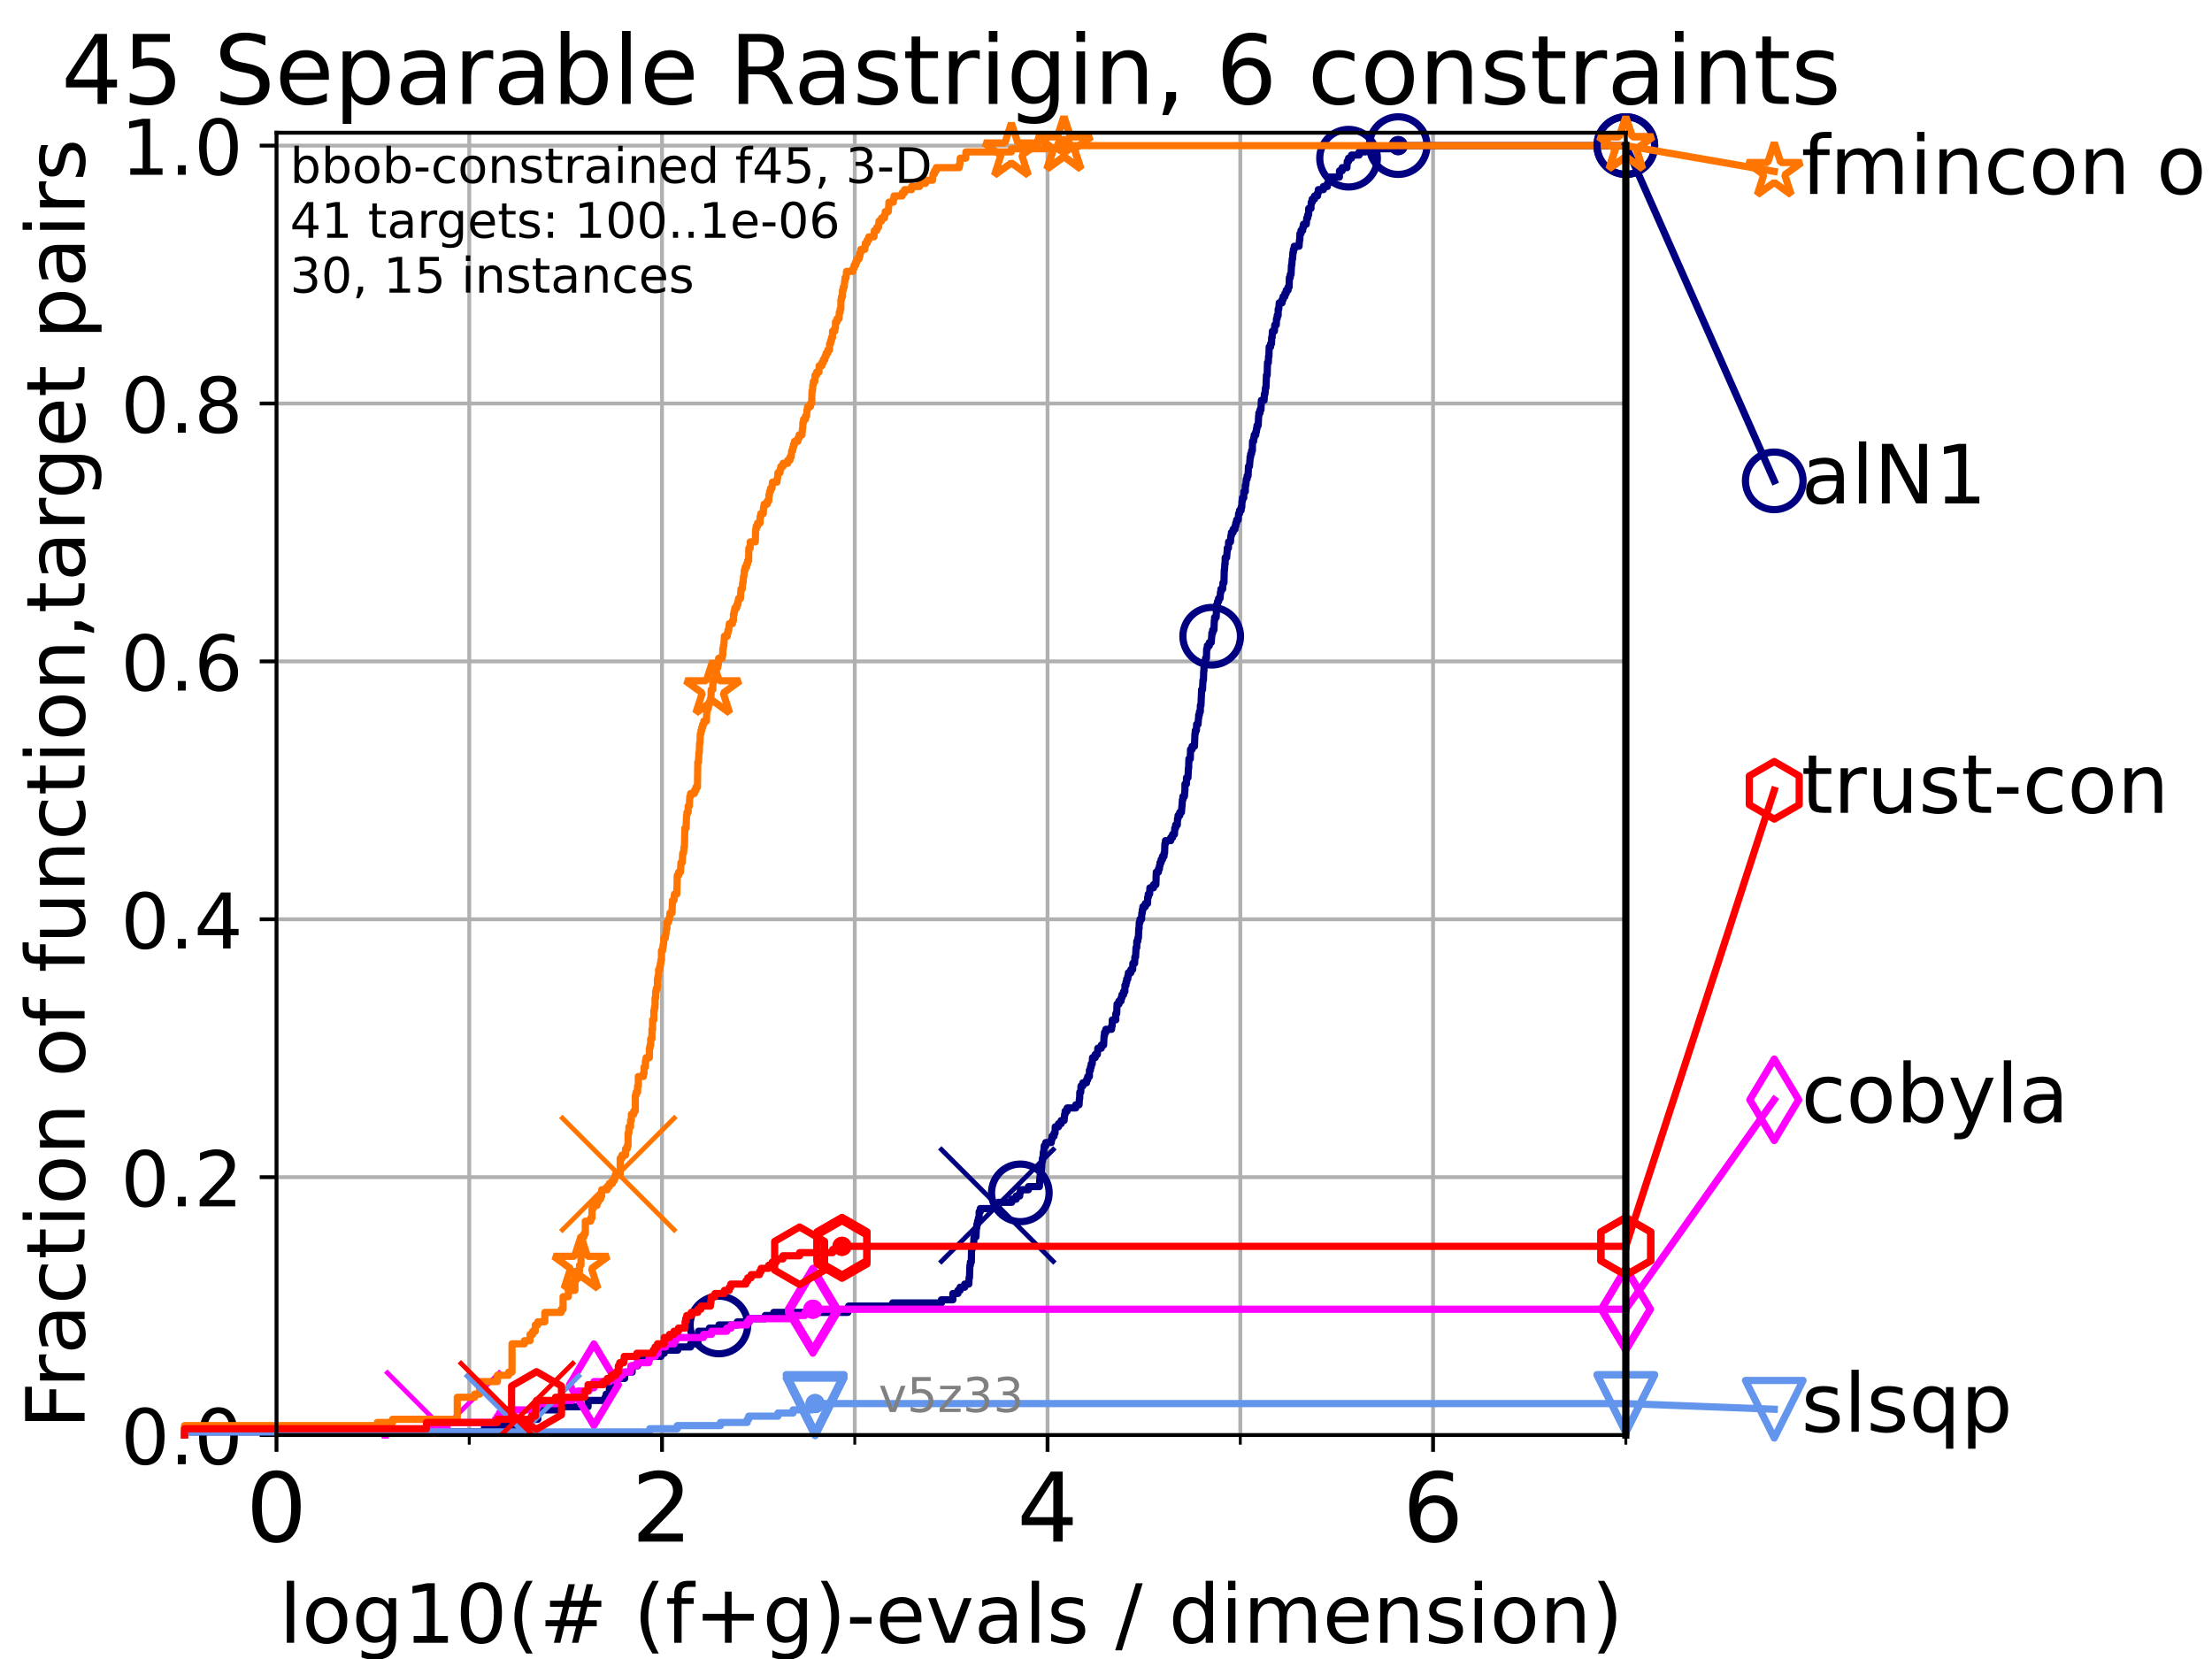 <?xml version="1.0" encoding="utf-8" standalone="no"?>
<!DOCTYPE svg PUBLIC "-//W3C//DTD SVG 1.1//EN"
  "http://www.w3.org/Graphics/SVG/1.1/DTD/svg11.dtd">
<!-- Created with matplotlib (https://matplotlib.org/) -->
<svg height="345.6pt" version="1.1" viewBox="0 0 460.8 345.6" width="460.8pt" xmlns="http://www.w3.org/2000/svg" xmlns:xlink="http://www.w3.org/1999/xlink">
 <defs>
  <style type="text/css">*{stroke-linecap:butt;stroke-linejoin:round;}</style>
 </defs>
 <g id="figure_1">
  <g id="patch_1">
   <path d="M 0 345.6 
L 460.8 345.6 
L 460.8 0 
L 0 0 
z
" style="fill:#ffffff;"/>
  </g>
  <g id="axes_1">
   <g id="patch_2">
    <path d="M 57.6 298.944 
L 338.688 298.944 
L 338.688 27.648 
L 57.6 27.648 
z
" style="fill:#ffffff;"/>
   </g>
   <g id="matplotlib.axis_1">
    <g id="xtick_1">
     <g id="line2d_1">
      <path clip-path="url(#pdef6e29866)" d="M 57.6 298.944 
L 57.6 27.648 
" style="fill:none;stroke:#b0b0b0;stroke-linecap:square;stroke-width:0.8;"/>
     </g>
     <g id="line2d_2">
      <defs>
       <path d="M 0 0 
L 0 3.5 
" id="m464b10e320" style="stroke:#000000;stroke-width:0.8;"/>
      </defs>
      <g>
       <use style="stroke:#000000;stroke-width:0.8;" x="57.6" xlink:href="#m464b10e320" y="298.944"/>
      </g>
     </g>
     <g id="text_1">
      <!-- 0 -->
      <g transform="translate(51.237 321.141)scale(0.2 -0.2)">
       <defs>
        <path d="M 31.781 66.406 
Q 24.172 66.406 20.328 58.906 
Q 16.5 51.422 16.5 36.375 
Q 16.5 21.391 20.328 13.891 
Q 24.172 6.391 31.781 6.391 
Q 39.453 6.391 43.281 13.891 
Q 47.125 21.391 47.125 36.375 
Q 47.125 51.422 43.281 58.906 
Q 39.453 66.406 31.781 66.406 
z
M 31.781 74.219 
Q 44.047 74.219 50.516 64.516 
Q 56.984 54.828 56.984 36.375 
Q 56.984 17.969 50.516 8.266 
Q 44.047 -1.422 31.781 -1.422 
Q 19.531 -1.422 13.062 8.266 
Q 6.594 17.969 6.594 36.375 
Q 6.594 54.828 13.062 64.516 
Q 19.531 74.219 31.781 74.219 
z
" id="DejaVuSans-48"/>
       </defs>
       <use xlink:href="#DejaVuSans-48"/>
      </g>
     </g>
    </g>
    <g id="xtick_2">
     <g id="line2d_3">
      <path clip-path="url(#pdef6e29866)" d="M 137.911 298.944 
L 137.911 27.648 
" style="fill:none;stroke:#b0b0b0;stroke-linecap:square;stroke-width:0.8;"/>
     </g>
     <g id="line2d_4">
      <g>
       <use style="stroke:#000000;stroke-width:0.8;" x="137.911" xlink:href="#m464b10e320" y="298.944"/>
      </g>
     </g>
     <g id="text_2">
      <!-- 2 -->
      <g transform="translate(131.548 321.141)scale(0.2 -0.2)">
       <defs>
        <path d="M 19.188 8.297 
L 53.609 8.297 
L 53.609 0 
L 7.328 0 
L 7.328 8.297 
Q 12.938 14.109 22.625 23.891 
Q 32.328 33.688 34.812 36.531 
Q 39.547 41.844 41.422 45.531 
Q 43.312 49.219 43.312 52.781 
Q 43.312 58.594 39.234 62.25 
Q 35.156 65.922 28.609 65.922 
Q 23.969 65.922 18.812 64.312 
Q 13.672 62.703 7.812 59.422 
L 7.812 69.391 
Q 13.766 71.781 18.938 73 
Q 24.125 74.219 28.422 74.219 
Q 39.75 74.219 46.484 68.547 
Q 53.219 62.891 53.219 53.422 
Q 53.219 48.922 51.531 44.891 
Q 49.859 40.875 45.406 35.406 
Q 44.188 33.984 37.641 27.219 
Q 31.109 20.453 19.188 8.297 
z
" id="DejaVuSans-50"/>
       </defs>
       <use xlink:href="#DejaVuSans-50"/>
      </g>
     </g>
    </g>
    <g id="xtick_3">
     <g id="line2d_5">
      <path clip-path="url(#pdef6e29866)" d="M 218.222 298.944 
L 218.222 27.648 
" style="fill:none;stroke:#b0b0b0;stroke-linecap:square;stroke-width:0.8;"/>
     </g>
     <g id="line2d_6">
      <g>
       <use style="stroke:#000000;stroke-width:0.8;" x="218.222" xlink:href="#m464b10e320" y="298.944"/>
      </g>
     </g>
     <g id="text_3">
      <!-- 4 -->
      <g transform="translate(211.859 321.141)scale(0.2 -0.2)">
       <defs>
        <path d="M 37.797 64.312 
L 12.891 25.391 
L 37.797 25.391 
z
M 35.203 72.906 
L 47.609 72.906 
L 47.609 25.391 
L 58.016 25.391 
L 58.016 17.188 
L 47.609 17.188 
L 47.609 0 
L 37.797 0 
L 37.797 17.188 
L 4.891 17.188 
L 4.891 26.703 
z
" id="DejaVuSans-52"/>
       </defs>
       <use xlink:href="#DejaVuSans-52"/>
      </g>
     </g>
    </g>
    <g id="xtick_4">
     <g id="line2d_7">
      <path clip-path="url(#pdef6e29866)" d="M 298.533 298.944 
L 298.533 27.648 
" style="fill:none;stroke:#b0b0b0;stroke-linecap:square;stroke-width:0.8;"/>
     </g>
     <g id="line2d_8">
      <g>
       <use style="stroke:#000000;stroke-width:0.8;" x="298.533" xlink:href="#m464b10e320" y="298.944"/>
      </g>
     </g>
     <g id="text_4">
      <!-- 6 -->
      <g transform="translate(292.17 321.141)scale(0.2 -0.2)">
       <defs>
        <path d="M 33.016 40.375 
Q 26.375 40.375 22.484 35.828 
Q 18.609 31.297 18.609 23.391 
Q 18.609 15.531 22.484 10.953 
Q 26.375 6.391 33.016 6.391 
Q 39.656 6.391 43.531 10.953 
Q 47.406 15.531 47.406 23.391 
Q 47.406 31.297 43.531 35.828 
Q 39.656 40.375 33.016 40.375 
z
M 52.594 71.297 
L 52.594 62.312 
Q 48.875 64.062 45.094 64.984 
Q 41.312 65.922 37.594 65.922 
Q 27.828 65.922 22.672 59.328 
Q 17.531 52.734 16.797 39.406 
Q 19.672 43.656 24.016 45.922 
Q 28.375 48.188 33.594 48.188 
Q 44.578 48.188 50.953 41.516 
Q 57.328 34.859 57.328 23.391 
Q 57.328 12.156 50.688 5.359 
Q 44.047 -1.422 33.016 -1.422 
Q 20.359 -1.422 13.672 8.266 
Q 6.984 17.969 6.984 36.375 
Q 6.984 53.656 15.188 63.938 
Q 23.391 74.219 37.203 74.219 
Q 40.922 74.219 44.703 73.484 
Q 48.484 72.75 52.594 71.297 
z
" id="DejaVuSans-54"/>
       </defs>
       <use xlink:href="#DejaVuSans-54"/>
      </g>
     </g>
    </g>
    <g id="xtick_5">
     <g id="line2d_9">
      <path clip-path="url(#pdef6e29866)" d="M 97.755 298.944 
L 97.755 27.648 
" style="fill:none;stroke:#b0b0b0;stroke-linecap:square;stroke-width:0.8;"/>
     </g>
     <g id="line2d_10">
      <defs>
       <path d="M 0 0 
L 0 2 
" id="m957b75c8b0" style="stroke:#000000;stroke-width:0.6;"/>
      </defs>
      <g>
       <use style="stroke:#000000;stroke-width:0.6;" x="97.755" xlink:href="#m957b75c8b0" y="298.944"/>
      </g>
     </g>
    </g>
    <g id="xtick_6">
     <g id="line2d_11">
      <path clip-path="url(#pdef6e29866)" d="M 178.066 298.944 
L 178.066 27.648 
" style="fill:none;stroke:#b0b0b0;stroke-linecap:square;stroke-width:0.8;"/>
     </g>
     <g id="line2d_12">
      <g>
       <use style="stroke:#000000;stroke-width:0.6;" x="178.066" xlink:href="#m957b75c8b0" y="298.944"/>
      </g>
     </g>
    </g>
    <g id="xtick_7">
     <g id="line2d_13">
      <path clip-path="url(#pdef6e29866)" d="M 258.377 298.944 
L 258.377 27.648 
" style="fill:none;stroke:#b0b0b0;stroke-linecap:square;stroke-width:0.8;"/>
     </g>
     <g id="line2d_14">
      <g>
       <use style="stroke:#000000;stroke-width:0.6;" x="258.377" xlink:href="#m957b75c8b0" y="298.944"/>
      </g>
     </g>
    </g>
    <g id="xtick_8">
     <g id="line2d_15">
      <path clip-path="url(#pdef6e29866)" d="M 338.688 298.944 
L 338.688 27.648 
" style="fill:none;stroke:#b0b0b0;stroke-linecap:square;stroke-width:0.8;"/>
     </g>
     <g id="line2d_16">
      <g>
       <use style="stroke:#000000;stroke-width:0.6;" x="338.688" xlink:href="#m957b75c8b0" y="298.944"/>
      </g>
     </g>
    </g>
    <g id="text_5">
     <!-- log10(# (f+g)-evals / dimension) -->
     <g transform="translate(58.145 342.218)scale(0.17 -0.17)">
      <defs>
       <path d="M 9.422 75.984 
L 18.406 75.984 
L 18.406 0 
L 9.422 0 
z
" id="DejaVuSans-108"/>
       <path d="M 30.609 48.391 
Q 23.391 48.391 19.188 42.75 
Q 14.984 37.109 14.984 27.297 
Q 14.984 17.484 19.156 11.844 
Q 23.344 6.203 30.609 6.203 
Q 37.797 6.203 41.984 11.859 
Q 46.188 17.531 46.188 27.297 
Q 46.188 37.016 41.984 42.703 
Q 37.797 48.391 30.609 48.391 
z
M 30.609 56 
Q 42.328 56 49.016 48.375 
Q 55.719 40.766 55.719 27.297 
Q 55.719 13.875 49.016 6.219 
Q 42.328 -1.422 30.609 -1.422 
Q 18.844 -1.422 12.172 6.219 
Q 5.516 13.875 5.516 27.297 
Q 5.516 40.766 12.172 48.375 
Q 18.844 56 30.609 56 
z
" id="DejaVuSans-111"/>
       <path d="M 45.406 27.984 
Q 45.406 37.75 41.375 43.109 
Q 37.359 48.484 30.078 48.484 
Q 22.859 48.484 18.828 43.109 
Q 14.797 37.75 14.797 27.984 
Q 14.797 18.266 18.828 12.891 
Q 22.859 7.516 30.078 7.516 
Q 37.359 7.516 41.375 12.891 
Q 45.406 18.266 45.406 27.984 
z
M 54.391 6.781 
Q 54.391 -7.172 48.188 -13.984 
Q 42 -20.797 29.203 -20.797 
Q 24.469 -20.797 20.266 -20.094 
Q 16.062 -19.391 12.109 -17.922 
L 12.109 -9.188 
Q 16.062 -11.328 19.922 -12.344 
Q 23.781 -13.375 27.781 -13.375 
Q 36.625 -13.375 41.016 -8.766 
Q 45.406 -4.156 45.406 5.172 
L 45.406 9.625 
Q 42.625 4.781 38.281 2.391 
Q 33.938 0 27.875 0 
Q 17.828 0 11.672 7.656 
Q 5.516 15.328 5.516 27.984 
Q 5.516 40.672 11.672 48.328 
Q 17.828 56 27.875 56 
Q 33.938 56 38.281 53.609 
Q 42.625 51.219 45.406 46.391 
L 45.406 54.688 
L 54.391 54.688 
z
" id="DejaVuSans-103"/>
       <path d="M 12.406 8.297 
L 28.516 8.297 
L 28.516 63.922 
L 10.984 60.406 
L 10.984 69.391 
L 28.422 72.906 
L 38.281 72.906 
L 38.281 8.297 
L 54.391 8.297 
L 54.391 0 
L 12.406 0 
z
" id="DejaVuSans-49"/>
       <path d="M 31 75.875 
Q 24.469 64.656 21.281 53.656 
Q 18.109 42.672 18.109 31.391 
Q 18.109 20.125 21.312 9.062 
Q 24.516 -2 31 -13.188 
L 23.188 -13.188 
Q 15.875 -1.703 12.234 9.375 
Q 8.594 20.453 8.594 31.391 
Q 8.594 42.281 12.203 53.312 
Q 15.828 64.359 23.188 75.875 
z
" id="DejaVuSans-40"/>
       <path d="M 51.125 44 
L 36.922 44 
L 32.812 27.688 
L 47.125 27.688 
z
M 43.797 71.781 
L 38.719 51.516 
L 52.984 51.516 
L 58.109 71.781 
L 65.922 71.781 
L 60.891 51.516 
L 76.125 51.516 
L 76.125 44 
L 58.984 44 
L 54.984 27.688 
L 70.516 27.688 
L 70.516 20.219 
L 53.078 20.219 
L 48 0 
L 40.188 0 
L 45.219 20.219 
L 30.906 20.219 
L 25.875 0 
L 18.016 0 
L 23.094 20.219 
L 7.719 20.219 
L 7.719 27.688 
L 24.906 27.688 
L 29 44 
L 13.281 44 
L 13.281 51.516 
L 30.906 51.516 
L 35.891 71.781 
z
" id="DejaVuSans-35"/>
       <path id="DejaVuSans-32"/>
       <path d="M 37.109 75.984 
L 37.109 68.5 
L 28.516 68.5 
Q 23.688 68.5 21.797 66.547 
Q 19.922 64.594 19.922 59.516 
L 19.922 54.688 
L 34.719 54.688 
L 34.719 47.703 
L 19.922 47.703 
L 19.922 0 
L 10.891 0 
L 10.891 47.703 
L 2.297 47.703 
L 2.297 54.688 
L 10.891 54.688 
L 10.891 58.5 
Q 10.891 67.625 15.141 71.797 
Q 19.391 75.984 28.609 75.984 
z
" id="DejaVuSans-102"/>
       <path d="M 46 62.703 
L 46 35.5 
L 73.188 35.5 
L 73.188 27.203 
L 46 27.203 
L 46 0 
L 37.797 0 
L 37.797 27.203 
L 10.594 27.203 
L 10.594 35.5 
L 37.797 35.5 
L 37.797 62.703 
z
" id="DejaVuSans-43"/>
       <path d="M 8.016 75.875 
L 15.828 75.875 
Q 23.141 64.359 26.781 53.312 
Q 30.422 42.281 30.422 31.391 
Q 30.422 20.453 26.781 9.375 
Q 23.141 -1.703 15.828 -13.188 
L 8.016 -13.188 
Q 14.5 -2 17.703 9.062 
Q 20.906 20.125 20.906 31.391 
Q 20.906 42.672 17.703 53.656 
Q 14.5 64.656 8.016 75.875 
z
" id="DejaVuSans-41"/>
       <path d="M 4.891 31.391 
L 31.203 31.391 
L 31.203 23.391 
L 4.891 23.391 
z
" id="DejaVuSans-45"/>
       <path d="M 56.203 29.594 
L 56.203 25.203 
L 14.891 25.203 
Q 15.484 15.922 20.484 11.062 
Q 25.484 6.203 34.422 6.203 
Q 39.594 6.203 44.453 7.469 
Q 49.312 8.734 54.109 11.281 
L 54.109 2.781 
Q 49.266 0.734 44.188 -0.344 
Q 39.109 -1.422 33.891 -1.422 
Q 20.797 -1.422 13.156 6.188 
Q 5.516 13.812 5.516 26.812 
Q 5.516 40.234 12.766 48.109 
Q 20.016 56 32.328 56 
Q 43.359 56 49.781 48.891 
Q 56.203 41.797 56.203 29.594 
z
M 47.219 32.234 
Q 47.125 39.594 43.094 43.984 
Q 39.062 48.391 32.422 48.391 
Q 24.906 48.391 20.391 44.141 
Q 15.875 39.891 15.188 32.172 
z
" id="DejaVuSans-101"/>
       <path d="M 2.984 54.688 
L 12.5 54.688 
L 29.594 8.797 
L 46.688 54.688 
L 56.203 54.688 
L 35.688 0 
L 23.484 0 
z
" id="DejaVuSans-118"/>
       <path d="M 34.281 27.484 
Q 23.391 27.484 19.188 25 
Q 14.984 22.516 14.984 16.5 
Q 14.984 11.719 18.141 8.906 
Q 21.297 6.109 26.703 6.109 
Q 34.188 6.109 38.703 11.406 
Q 43.219 16.703 43.219 25.484 
L 43.219 27.484 
z
M 52.203 31.203 
L 52.203 0 
L 43.219 0 
L 43.219 8.297 
Q 40.141 3.328 35.547 0.953 
Q 30.953 -1.422 24.312 -1.422 
Q 15.922 -1.422 10.953 3.297 
Q 6 8.016 6 15.922 
Q 6 25.141 12.172 29.828 
Q 18.359 34.516 30.609 34.516 
L 43.219 34.516 
L 43.219 35.406 
Q 43.219 41.609 39.141 45 
Q 35.062 48.391 27.688 48.391 
Q 23 48.391 18.547 47.266 
Q 14.109 46.141 10.016 43.891 
L 10.016 52.203 
Q 14.938 54.109 19.578 55.047 
Q 24.219 56 28.609 56 
Q 40.484 56 46.344 49.844 
Q 52.203 43.703 52.203 31.203 
z
" id="DejaVuSans-97"/>
       <path d="M 44.281 53.078 
L 44.281 44.578 
Q 40.484 46.531 36.375 47.5 
Q 32.281 48.484 27.875 48.484 
Q 21.188 48.484 17.844 46.438 
Q 14.5 44.391 14.5 40.281 
Q 14.5 37.156 16.891 35.375 
Q 19.281 33.594 26.516 31.984 
L 29.594 31.297 
Q 39.156 29.25 43.188 25.516 
Q 47.219 21.781 47.219 15.094 
Q 47.219 7.469 41.188 3.016 
Q 35.156 -1.422 24.609 -1.422 
Q 20.219 -1.422 15.453 -0.562 
Q 10.688 0.297 5.422 2 
L 5.422 11.281 
Q 10.406 8.688 15.234 7.391 
Q 20.062 6.109 24.812 6.109 
Q 31.156 6.109 34.562 8.281 
Q 37.984 10.453 37.984 14.406 
Q 37.984 18.062 35.516 20.016 
Q 33.062 21.969 24.703 23.781 
L 21.578 24.516 
Q 13.234 26.266 9.516 29.906 
Q 5.812 33.547 5.812 39.891 
Q 5.812 47.609 11.281 51.797 
Q 16.75 56 26.812 56 
Q 31.781 56 36.172 55.266 
Q 40.578 54.547 44.281 53.078 
z
" id="DejaVuSans-115"/>
       <path d="M 25.391 72.906 
L 33.688 72.906 
L 8.297 -9.281 
L 0 -9.281 
z
" id="DejaVuSans-47"/>
       <path d="M 45.406 46.391 
L 45.406 75.984 
L 54.391 75.984 
L 54.391 0 
L 45.406 0 
L 45.406 8.203 
Q 42.578 3.328 38.25 0.953 
Q 33.938 -1.422 27.875 -1.422 
Q 17.969 -1.422 11.734 6.484 
Q 5.516 14.406 5.516 27.297 
Q 5.516 40.188 11.734 48.094 
Q 17.969 56 27.875 56 
Q 33.938 56 38.25 53.625 
Q 42.578 51.266 45.406 46.391 
z
M 14.797 27.297 
Q 14.797 17.391 18.875 11.75 
Q 22.953 6.109 30.078 6.109 
Q 37.203 6.109 41.297 11.75 
Q 45.406 17.391 45.406 27.297 
Q 45.406 37.203 41.297 42.844 
Q 37.203 48.484 30.078 48.484 
Q 22.953 48.484 18.875 42.844 
Q 14.797 37.203 14.797 27.297 
z
" id="DejaVuSans-100"/>
       <path d="M 9.422 54.688 
L 18.406 54.688 
L 18.406 0 
L 9.422 0 
z
M 9.422 75.984 
L 18.406 75.984 
L 18.406 64.594 
L 9.422 64.594 
z
" id="DejaVuSans-105"/>
       <path d="M 52 44.188 
Q 55.375 50.25 60.062 53.125 
Q 64.75 56 71.094 56 
Q 79.641 56 84.281 50.016 
Q 88.922 44.047 88.922 33.016 
L 88.922 0 
L 79.891 0 
L 79.891 32.719 
Q 79.891 40.578 77.094 44.375 
Q 74.312 48.188 68.609 48.188 
Q 61.625 48.188 57.562 43.547 
Q 53.516 38.922 53.516 30.906 
L 53.516 0 
L 44.484 0 
L 44.484 32.719 
Q 44.484 40.625 41.703 44.406 
Q 38.922 48.188 33.109 48.188 
Q 26.219 48.188 22.156 43.531 
Q 18.109 38.875 18.109 30.906 
L 18.109 0 
L 9.078 0 
L 9.078 54.688 
L 18.109 54.688 
L 18.109 46.188 
Q 21.188 51.219 25.484 53.609 
Q 29.781 56 35.688 56 
Q 41.656 56 45.828 52.969 
Q 50 49.953 52 44.188 
z
" id="DejaVuSans-109"/>
       <path d="M 54.891 33.016 
L 54.891 0 
L 45.906 0 
L 45.906 32.719 
Q 45.906 40.484 42.875 44.328 
Q 39.844 48.188 33.797 48.188 
Q 26.516 48.188 22.312 43.547 
Q 18.109 38.922 18.109 30.906 
L 18.109 0 
L 9.078 0 
L 9.078 54.688 
L 18.109 54.688 
L 18.109 46.188 
Q 21.344 51.125 25.703 53.562 
Q 30.078 56 35.797 56 
Q 45.219 56 50.047 50.172 
Q 54.891 44.344 54.891 33.016 
z
" id="DejaVuSans-110"/>
      </defs>
      <use xlink:href="#DejaVuSans-108"/>
      <use x="27.783" xlink:href="#DejaVuSans-111"/>
      <use x="88.965" xlink:href="#DejaVuSans-103"/>
      <use x="152.441" xlink:href="#DejaVuSans-49"/>
      <use x="216.064" xlink:href="#DejaVuSans-48"/>
      <use x="279.688" xlink:href="#DejaVuSans-40"/>
      <use x="318.701" xlink:href="#DejaVuSans-35"/>
      <use x="402.49" xlink:href="#DejaVuSans-32"/>
      <use x="434.277" xlink:href="#DejaVuSans-40"/>
      <use x="473.291" xlink:href="#DejaVuSans-102"/>
      <use x="508.496" xlink:href="#DejaVuSans-43"/>
      <use x="592.285" xlink:href="#DejaVuSans-103"/>
      <use x="655.762" xlink:href="#DejaVuSans-41"/>
      <use x="694.775" xlink:href="#DejaVuSans-45"/>
      <use x="730.859" xlink:href="#DejaVuSans-101"/>
      <use x="792.383" xlink:href="#DejaVuSans-118"/>
      <use x="851.562" xlink:href="#DejaVuSans-97"/>
      <use x="912.842" xlink:href="#DejaVuSans-108"/>
      <use x="940.625" xlink:href="#DejaVuSans-115"/>
      <use x="992.725" xlink:href="#DejaVuSans-32"/>
      <use x="1024.512" xlink:href="#DejaVuSans-47"/>
      <use x="1058.203" xlink:href="#DejaVuSans-32"/>
      <use x="1089.99" xlink:href="#DejaVuSans-100"/>
      <use x="1153.467" xlink:href="#DejaVuSans-105"/>
      <use x="1181.25" xlink:href="#DejaVuSans-109"/>
      <use x="1278.662" xlink:href="#DejaVuSans-101"/>
      <use x="1340.186" xlink:href="#DejaVuSans-110"/>
      <use x="1403.564" xlink:href="#DejaVuSans-115"/>
      <use x="1455.664" xlink:href="#DejaVuSans-105"/>
      <use x="1483.447" xlink:href="#DejaVuSans-111"/>
      <use x="1544.629" xlink:href="#DejaVuSans-110"/>
      <use x="1608.008" xlink:href="#DejaVuSans-41"/>
     </g>
    </g>
   </g>
   <g id="matplotlib.axis_2">
    <g id="ytick_1">
     <g id="line2d_17">
      <path clip-path="url(#pdef6e29866)" d="M 57.6 298.944 
L 338.688 298.944 
" style="fill:none;stroke:#b0b0b0;stroke-linecap:square;stroke-width:0.8;"/>
     </g>
     <g id="line2d_18">
      <defs>
       <path d="M 0 0 
L -3.5 0 
" id="m9520db829e" style="stroke:#000000;stroke-width:0.8;"/>
      </defs>
      <g>
       <use style="stroke:#000000;stroke-width:0.8;" x="57.6" xlink:href="#m9520db829e" y="298.944"/>
      </g>
     </g>
     <g id="text_6">
      <!-- 0.0 -->
      <g transform="translate(25.155 305.023)scale(0.16 -0.16)">
       <defs>
        <path d="M 10.688 12.406 
L 21 12.406 
L 21 0 
L 10.688 0 
z
" id="DejaVuSans-46"/>
       </defs>
       <use xlink:href="#DejaVuSans-48"/>
       <use x="63.623" xlink:href="#DejaVuSans-46"/>
       <use x="95.41" xlink:href="#DejaVuSans-48"/>
      </g>
     </g>
    </g>
    <g id="ytick_2">
     <g id="line2d_19">
      <path clip-path="url(#pdef6e29866)" d="M 57.6 245.222 
L 338.688 245.222 
" style="fill:none;stroke:#b0b0b0;stroke-linecap:square;stroke-width:0.8;"/>
     </g>
     <g id="line2d_20">
      <g>
       <use style="stroke:#000000;stroke-width:0.8;" x="57.6" xlink:href="#m9520db829e" y="245.222"/>
      </g>
     </g>
     <g id="text_7">
      <!-- 0.2 -->
      <g transform="translate(25.155 251.301)scale(0.16 -0.16)">
       <use xlink:href="#DejaVuSans-48"/>
       <use x="63.623" xlink:href="#DejaVuSans-46"/>
       <use x="95.41" xlink:href="#DejaVuSans-50"/>
      </g>
     </g>
    </g>
    <g id="ytick_3">
     <g id="line2d_21">
      <path clip-path="url(#pdef6e29866)" d="M 57.6 191.5 
L 338.688 191.5 
" style="fill:none;stroke:#b0b0b0;stroke-linecap:square;stroke-width:0.8;"/>
     </g>
     <g id="line2d_22">
      <g>
       <use style="stroke:#000000;stroke-width:0.8;" x="57.6" xlink:href="#m9520db829e" y="191.5"/>
      </g>
     </g>
     <g id="text_8">
      <!-- 0.4 -->
      <g transform="translate(25.155 197.579)scale(0.16 -0.16)">
       <use xlink:href="#DejaVuSans-48"/>
       <use x="63.623" xlink:href="#DejaVuSans-46"/>
       <use x="95.41" xlink:href="#DejaVuSans-52"/>
      </g>
     </g>
    </g>
    <g id="ytick_4">
     <g id="line2d_23">
      <path clip-path="url(#pdef6e29866)" d="M 57.6 137.778 
L 338.688 137.778 
" style="fill:none;stroke:#b0b0b0;stroke-linecap:square;stroke-width:0.8;"/>
     </g>
     <g id="line2d_24">
      <g>
       <use style="stroke:#000000;stroke-width:0.8;" x="57.6" xlink:href="#m9520db829e" y="137.778"/>
      </g>
     </g>
     <g id="text_9">
      <!-- 0.6 -->
      <g transform="translate(25.155 143.857)scale(0.16 -0.16)">
       <use xlink:href="#DejaVuSans-48"/>
       <use x="63.623" xlink:href="#DejaVuSans-46"/>
       <use x="95.41" xlink:href="#DejaVuSans-54"/>
      </g>
     </g>
    </g>
    <g id="ytick_5">
     <g id="line2d_25">
      <path clip-path="url(#pdef6e29866)" d="M 57.6 84.056 
L 338.688 84.056 
" style="fill:none;stroke:#b0b0b0;stroke-linecap:square;stroke-width:0.8;"/>
     </g>
     <g id="line2d_26">
      <g>
       <use style="stroke:#000000;stroke-width:0.8;" x="57.6" xlink:href="#m9520db829e" y="84.056"/>
      </g>
     </g>
     <g id="text_10">
      <!-- 0.8 -->
      <g transform="translate(25.155 90.135)scale(0.16 -0.16)">
       <defs>
        <path d="M 31.781 34.625 
Q 24.75 34.625 20.719 30.859 
Q 16.703 27.094 16.703 20.516 
Q 16.703 13.922 20.719 10.156 
Q 24.75 6.391 31.781 6.391 
Q 38.812 6.391 42.859 10.172 
Q 46.922 13.969 46.922 20.516 
Q 46.922 27.094 42.891 30.859 
Q 38.875 34.625 31.781 34.625 
z
M 21.922 38.812 
Q 15.578 40.375 12.031 44.719 
Q 8.5 49.078 8.5 55.328 
Q 8.5 64.062 14.719 69.141 
Q 20.953 74.219 31.781 74.219 
Q 42.672 74.219 48.875 69.141 
Q 55.078 64.062 55.078 55.328 
Q 55.078 49.078 51.531 44.719 
Q 48 40.375 41.703 38.812 
Q 48.828 37.156 52.797 32.312 
Q 56.781 27.484 56.781 20.516 
Q 56.781 9.906 50.312 4.234 
Q 43.844 -1.422 31.781 -1.422 
Q 19.734 -1.422 13.25 4.234 
Q 6.781 9.906 6.781 20.516 
Q 6.781 27.484 10.781 32.312 
Q 14.797 37.156 21.922 38.812 
z
M 18.312 54.391 
Q 18.312 48.734 21.844 45.562 
Q 25.391 42.391 31.781 42.391 
Q 38.141 42.391 41.719 45.562 
Q 45.312 48.734 45.312 54.391 
Q 45.312 60.062 41.719 63.234 
Q 38.141 66.406 31.781 66.406 
Q 25.391 66.406 21.844 63.234 
Q 18.312 60.062 18.312 54.391 
z
" id="DejaVuSans-56"/>
       </defs>
       <use xlink:href="#DejaVuSans-48"/>
       <use x="63.623" xlink:href="#DejaVuSans-46"/>
       <use x="95.41" xlink:href="#DejaVuSans-56"/>
      </g>
     </g>
    </g>
    <g id="ytick_6">
     <g id="line2d_27">
      <path clip-path="url(#pdef6e29866)" d="M 57.6 30.334 
L 338.688 30.334 
" style="fill:none;stroke:#b0b0b0;stroke-linecap:square;stroke-width:0.8;"/>
     </g>
     <g id="line2d_28">
      <g>
       <use style="stroke:#000000;stroke-width:0.8;" x="57.6" xlink:href="#m9520db829e" y="30.334"/>
      </g>
     </g>
     <g id="text_11">
      <!-- 1.0 -->
      <g transform="translate(25.155 36.413)scale(0.16 -0.16)">
       <use xlink:href="#DejaVuSans-49"/>
       <use x="63.623" xlink:href="#DejaVuSans-46"/>
       <use x="95.41" xlink:href="#DejaVuSans-48"/>
      </g>
     </g>
    </g>
    <g id="text_12">
     <!-- Fraction of function,target pairs -->
     <g transform="translate(17.62 297.681)rotate(-90)scale(0.17 -0.17)">
      <defs>
       <path d="M 9.812 72.906 
L 51.703 72.906 
L 51.703 64.594 
L 19.672 64.594 
L 19.672 43.109 
L 48.578 43.109 
L 48.578 34.812 
L 19.672 34.812 
L 19.672 0 
L 9.812 0 
z
" id="DejaVuSans-70"/>
       <path d="M 41.109 46.297 
Q 39.594 47.172 37.812 47.578 
Q 36.031 48 33.891 48 
Q 26.266 48 22.188 43.047 
Q 18.109 38.094 18.109 28.812 
L 18.109 0 
L 9.078 0 
L 9.078 54.688 
L 18.109 54.688 
L 18.109 46.188 
Q 20.953 51.172 25.484 53.578 
Q 30.031 56 36.531 56 
Q 37.453 56 38.578 55.875 
Q 39.703 55.766 41.062 55.516 
z
" id="DejaVuSans-114"/>
       <path d="M 48.781 52.594 
L 48.781 44.188 
Q 44.969 46.297 41.141 47.344 
Q 37.312 48.391 33.406 48.391 
Q 24.656 48.391 19.812 42.844 
Q 14.984 37.312 14.984 27.297 
Q 14.984 17.281 19.812 11.734 
Q 24.656 6.203 33.406 6.203 
Q 37.312 6.203 41.141 7.25 
Q 44.969 8.297 48.781 10.406 
L 48.781 2.094 
Q 45.016 0.344 40.984 -0.531 
Q 36.969 -1.422 32.422 -1.422 
Q 20.062 -1.422 12.781 6.344 
Q 5.516 14.109 5.516 27.297 
Q 5.516 40.672 12.859 48.328 
Q 20.219 56 33.016 56 
Q 37.156 56 41.109 55.141 
Q 45.062 54.297 48.781 52.594 
z
" id="DejaVuSans-99"/>
       <path d="M 18.312 70.219 
L 18.312 54.688 
L 36.812 54.688 
L 36.812 47.703 
L 18.312 47.703 
L 18.312 18.016 
Q 18.312 11.328 20.141 9.422 
Q 21.969 7.516 27.594 7.516 
L 36.812 7.516 
L 36.812 0 
L 27.594 0 
Q 17.188 0 13.234 3.875 
Q 9.281 7.766 9.281 18.016 
L 9.281 47.703 
L 2.688 47.703 
L 2.688 54.688 
L 9.281 54.688 
L 9.281 70.219 
z
" id="DejaVuSans-116"/>
       <path d="M 8.5 21.578 
L 8.5 54.688 
L 17.484 54.688 
L 17.484 21.922 
Q 17.484 14.156 20.5 10.266 
Q 23.531 6.391 29.594 6.391 
Q 36.859 6.391 41.078 11.031 
Q 45.312 15.672 45.312 23.688 
L 45.312 54.688 
L 54.297 54.688 
L 54.297 0 
L 45.312 0 
L 45.312 8.406 
Q 42.047 3.422 37.719 1 
Q 33.406 -1.422 27.688 -1.422 
Q 18.266 -1.422 13.375 4.438 
Q 8.5 10.297 8.5 21.578 
z
M 31.109 56 
z
" id="DejaVuSans-117"/>
       <path d="M 11.719 12.406 
L 22.016 12.406 
L 22.016 4 
L 14.016 -11.625 
L 7.719 -11.625 
L 11.719 4 
z
" id="DejaVuSans-44"/>
       <path d="M 18.109 8.203 
L 18.109 -20.797 
L 9.078 -20.797 
L 9.078 54.688 
L 18.109 54.688 
L 18.109 46.391 
Q 20.953 51.266 25.266 53.625 
Q 29.594 56 35.594 56 
Q 45.562 56 51.781 48.094 
Q 58.016 40.188 58.016 27.297 
Q 58.016 14.406 51.781 6.484 
Q 45.562 -1.422 35.594 -1.422 
Q 29.594 -1.422 25.266 0.953 
Q 20.953 3.328 18.109 8.203 
z
M 48.688 27.297 
Q 48.688 37.203 44.609 42.844 
Q 40.531 48.484 33.406 48.484 
Q 26.266 48.484 22.188 42.844 
Q 18.109 37.203 18.109 27.297 
Q 18.109 17.391 22.188 11.75 
Q 26.266 6.109 33.406 6.109 
Q 40.531 6.109 44.609 11.75 
Q 48.688 17.391 48.688 27.297 
z
" id="DejaVuSans-112"/>
      </defs>
      <use xlink:href="#DejaVuSans-70"/>
      <use x="50.27" xlink:href="#DejaVuSans-114"/>
      <use x="91.383" xlink:href="#DejaVuSans-97"/>
      <use x="152.662" xlink:href="#DejaVuSans-99"/>
      <use x="207.643" xlink:href="#DejaVuSans-116"/>
      <use x="246.852" xlink:href="#DejaVuSans-105"/>
      <use x="274.635" xlink:href="#DejaVuSans-111"/>
      <use x="335.816" xlink:href="#DejaVuSans-110"/>
      <use x="399.195" xlink:href="#DejaVuSans-32"/>
      <use x="430.982" xlink:href="#DejaVuSans-111"/>
      <use x="492.164" xlink:href="#DejaVuSans-102"/>
      <use x="527.369" xlink:href="#DejaVuSans-32"/>
      <use x="559.156" xlink:href="#DejaVuSans-102"/>
      <use x="594.361" xlink:href="#DejaVuSans-117"/>
      <use x="657.74" xlink:href="#DejaVuSans-110"/>
      <use x="721.119" xlink:href="#DejaVuSans-99"/>
      <use x="776.1" xlink:href="#DejaVuSans-116"/>
      <use x="815.309" xlink:href="#DejaVuSans-105"/>
      <use x="843.092" xlink:href="#DejaVuSans-111"/>
      <use x="904.273" xlink:href="#DejaVuSans-110"/>
      <use x="967.652" xlink:href="#DejaVuSans-44"/>
      <use x="999.439" xlink:href="#DejaVuSans-116"/>
      <use x="1038.648" xlink:href="#DejaVuSans-97"/>
      <use x="1099.928" xlink:href="#DejaVuSans-114"/>
      <use x="1139.291" xlink:href="#DejaVuSans-103"/>
      <use x="1202.768" xlink:href="#DejaVuSans-101"/>
      <use x="1264.291" xlink:href="#DejaVuSans-116"/>
      <use x="1303.5" xlink:href="#DejaVuSans-32"/>
      <use x="1335.287" xlink:href="#DejaVuSans-112"/>
      <use x="1398.764" xlink:href="#DejaVuSans-97"/>
      <use x="1460.043" xlink:href="#DejaVuSans-105"/>
      <use x="1487.826" xlink:href="#DejaVuSans-114"/>
      <use x="1528.939" xlink:href="#DejaVuSans-115"/>
     </g>
    </g>
   </g>
   <g id="line2d_29">
    <defs>
     <path d="M 0 1.5 
C 0.398 1.5 0.779 1.342 1.061 1.061 
C 1.342 0.779 1.5 0.398 1.5 0 
C 1.5 -0.398 1.342 -0.779 1.061 -1.061 
C 0.779 -1.342 0.398 -1.5 0 -1.5 
C -0.398 -1.5 -0.779 -1.342 -1.061 -1.061 
C -1.342 -0.779 -1.5 -0.398 -1.5 0 
C -1.5 0.398 -1.342 0.779 -1.061 1.061 
C -0.779 1.342 -0.398 1.5 0 1.5 
z
" id="m7178c11c11" style="stroke:#000080;"/>
    </defs>
    <g>
     <use style="fill:#000080;stroke:#000080;" x="291.268" xlink:href="#m7178c11c11" y="30.334"/>
     <use style="fill:#000080;stroke:#000080;" x="291.268" xlink:href="#m7178c11c11" y="30.334"/>
    </g>
   </g>
   <g id="line2d_30">
    <path d="M 38.441 298.944 
L 38.441 298.289 
L 100.935 298.289 
L 100.935 296.979 
L 108.64 296.979 
L 108.64 296.323 
L 110.415 296.323 
L 110.415 295.668 
L 112.026 295.668 
L 112.026 293.703 
L 116.914 293.703 
L 116.914 293.048 
L 122.503 293.048 
L 122.503 291.737 
L 126.054 291.737 
L 126.054 291.082 
L 126.282 291.082 
L 126.282 290.427 
L 126.948 290.427 
L 126.948 288.462 
L 127.165 288.462 
L 127.165 287.807 
L 127.799 287.807 
L 127.799 287.151 
L 130.128 287.151 
L 130.128 285.841 
L 131.691 285.841 
L 131.691 284.531 
L 132.816 284.531 
L 132.816 283.876 
L 132.971 283.876 
L 132.971 283.22 
L 133.277 283.22 
L 133.277 282.565 
L 137.677 282.565 
L 137.677 281.91 
L 138.37 281.91 
L 138.37 281.255 
L 141.187 281.255 
L 141.187 280.6 
L 143.862 280.6 
L 143.862 279.945 
L 145.365 279.945 
L 145.441 277.979 
L 145.516 277.979 
L 145.516 277.324 
L 147.77 277.324 
L 147.77 276.669 
L 149.765 276.669 
L 149.765 276.014 
L 153.609 276.014 
L 153.609 275.359 
L 156.114 275.359 
L 156.114 274.704 
L 159.423 274.704 
L 159.423 274.048 
L 161.192 274.048 
L 161.192 273.393 
L 176.631 273.393 
L 176.631 272.738 
L 176.782 272.738 
L 176.782 272.083 
L 185.962 272.083 
L 185.962 271.428 
L 196.113 271.428 
L 196.113 270.773 
L 198.499 270.773 
L 198.499 269.462 
L 199.553 269.462 
L 199.553 268.807 
L 200.011 268.807 
L 200.011 268.152 
L 200.966 268.152 
L 200.966 267.497 
L 201.817 267.497 
L 201.883 266.187 
L 201.957 266.187 
L 202.054 263.566 
L 202.15 263.566 
L 202.15 262.911 
L 202.345 262.911 
L 202.391 260.29 
L 202.495 260.29 
L 202.495 259.635 
L 202.796 259.635 
L 202.905 257.67 
L 203.304 257.67 
L 203.41 255.704 
L 203.497 255.704 
L 203.497 255.049 
L 203.642 255.049 
L 203.642 254.394 
L 203.818 254.394 
L 203.818 253.739 
L 203.966 253.739 
L 203.974 252.429 
L 204.21 252.429 
L 204.21 251.773 
L 207.507 251.773 
L 207.507 251.118 
L 207.982 251.118 
L 207.982 250.463 
L 210.764 250.463 
L 210.764 249.808 
L 211.693 249.808 
L 211.693 249.153 
L 212.421 249.153 
L 212.421 248.498 
L 212.555 248.498 
L 212.555 247.843 
L 214.244 247.843 
L 214.244 247.187 
L 216.526 247.187 
L 216.632 245.222 
L 216.711 245.222 
L 216.729 243.912 
L 216.979 243.912 
L 217.085 241.946 
L 217.158 241.946 
L 217.158 241.291 
L 217.29 241.291 
L 217.352 239.981 
L 217.434 239.981 
L 217.544 238.671 
L 217.848 238.671 
L 217.848 238.015 
L 219.001 238.015 
L 219.001 237.36 
L 219.146 237.36 
L 219.146 236.705 
L 219.573 236.705 
L 219.573 236.05 
L 219.785 236.05 
L 219.819 234.74 
L 220.503 234.74 
L 220.503 234.085 
L 221.055 234.085 
L 221.055 233.429 
L 221.672 233.429 
L 221.782 232.119 
L 221.888 232.119 
L 221.888 231.464 
L 222.31 231.464 
L 222.31 230.809 
L 224.097 230.809 
L 224.097 230.154 
L 224.785 230.154 
L 224.869 228.843 
L 224.92 228.843 
L 224.941 227.533 
L 225.139 227.533 
L 225.195 226.223 
L 225.577 226.223 
L 225.577 225.568 
L 226.352 225.568 
L 226.352 224.912 
L 226.592 224.912 
L 226.592 224.257 
L 226.943 224.257 
L 226.944 222.947 
L 227.161 222.947 
L 227.161 222.292 
L 227.308 222.292 
L 227.308 221.637 
L 227.525 221.637 
L 227.594 220.326 
L 228.144 220.326 
L 228.144 219.671 
L 228.593 219.671 
L 228.7 218.361 
L 229.421 218.361 
L 229.421 217.706 
L 229.902 217.706 
L 230.004 215.74 
L 230.089 215.74 
L 230.089 215.085 
L 230.358 215.085 
L 230.358 214.43 
L 231.553 214.43 
L 231.553 213.775 
L 231.68 213.775 
L 231.709 212.465 
L 232.434 212.465 
L 232.444 211.154 
L 232.633 211.154 
L 232.698 209.189 
L 233.094 209.189 
L 233.094 208.534 
L 233.537 208.534 
L 233.537 207.879 
L 233.72 207.879 
L 233.72 207.224 
L 234.053 207.224 
L 234.053 206.568 
L 234.332 206.568 
L 234.349 205.258 
L 234.565 205.258 
L 234.565 204.603 
L 234.708 204.603 
L 234.708 203.948 
L 234.943 203.948 
L 234.943 203.293 
L 235.065 203.293 
L 235.065 202.638 
L 235.573 202.638 
L 235.573 201.982 
L 235.951 201.982 
L 236.002 200.672 
L 236.362 200.672 
L 236.415 199.362 
L 236.566 199.362 
L 236.656 197.396 
L 236.805 197.396 
L 236.811 196.086 
L 237.018 196.086 
L 237.018 195.431 
L 237.148 195.431 
L 237.229 193.465 
L 237.29 193.465 
L 237.329 192.155 
L 237.482 192.155 
L 237.482 191.5 
L 237.805 191.5 
L 237.864 190.19 
L 237.954 190.19 
L 237.954 189.535 
L 238.088 189.535 
L 238.088 188.879 
L 238.583 188.879 
L 238.583 188.224 
L 239.055 188.224 
L 239.084 186.914 
L 239.21 186.914 
L 239.21 186.259 
L 239.485 186.259 
L 239.547 184.949 
L 240.294 184.949 
L 240.294 184.293 
L 240.791 184.293 
L 240.876 181.673 
L 241.319 181.673 
L 241.319 181.018 
L 241.531 181.018 
L 241.531 180.363 
L 241.648 180.363 
L 241.648 179.707 
L 241.88 179.707 
L 241.88 179.052 
L 242.164 179.052 
L 242.164 178.397 
L 242.487 178.397 
L 242.487 177.742 
L 242.601 177.742 
L 242.668 175.777 
L 242.785 175.777 
L 242.785 175.121 
L 243.892 175.121 
L 243.892 174.466 
L 244.275 174.466 
L 244.275 173.811 
L 244.661 173.811 
L 244.726 172.501 
L 244.905 172.501 
L 244.905 171.846 
L 245.258 171.846 
L 245.294 170.535 
L 245.41 170.535 
L 245.41 169.88 
L 245.769 169.88 
L 245.769 169.225 
L 246.116 169.225 
L 246.213 167.915 
L 246.239 167.915 
L 246.312 166.604 
L 246.414 166.604 
L 246.414 165.949 
L 246.723 165.949 
L 246.829 164.639 
L 246.842 164.639 
L 246.851 163.329 
L 247.151 163.329 
L 247.167 162.018 
L 247.472 162.018 
L 247.565 160.053 
L 247.617 160.053 
L 247.669 158.088 
L 247.961 158.088 
L 248.009 156.122 
L 248.337 156.122 
L 248.337 155.467 
L 248.826 155.467 
L 248.929 152.846 
L 248.997 152.846 
L 248.997 152.191 
L 249.231 152.191 
L 249.278 150.881 
L 249.572 150.881 
L 249.67 149.571 
L 249.706 149.571 
L 249.706 148.916 
L 249.863 148.916 
L 249.863 148.26 
L 250.046 148.26 
L 250.059 146.95 
L 250.184 146.95 
L 250.295 144.33 
L 250.312 144.33 
L 250.312 143.674 
L 250.506 143.674 
L 250.59 141.709 
L 250.697 141.709 
L 250.758 139.743 
L 250.809 139.743 
L 250.823 138.433 
L 250.92 138.433 
L 250.92 137.778 
L 251.131 137.778 
L 251.131 137.123 
L 251.326 137.123 
L 251.373 135.157 
L 251.509 135.157 
L 251.509 134.502 
L 251.925 134.502 
L 251.925 133.847 
L 252.322 133.847 
L 252.417 132.537 
L 252.449 132.537 
L 252.449 131.882 
L 252.627 131.882 
L 252.627 131.227 
L 252.886 131.227 
L 252.962 129.261 
L 253.023 129.261 
L 253.023 128.606 
L 253.353 128.606 
L 253.445 125.985 
L 253.625 125.985 
L 253.625 125.33 
L 253.848 125.33 
L 253.848 124.675 
L 254.153 124.675 
L 254.248 123.365 
L 254.341 123.365 
L 254.341 122.71 
L 254.708 122.71 
L 254.768 121.399 
L 254.974 121.399 
L 255.032 118.779 
L 255.088 118.779 
L 255.156 117.469 
L 255.211 117.469 
L 255.228 116.158 
L 255.538 116.158 
L 255.629 114.848 
L 255.66 114.848 
L 255.66 114.193 
L 255.898 114.193 
L 255.943 112.883 
L 256.33 112.883 
L 256.416 111.572 
L 256.532 111.572 
L 256.532 110.917 
L 256.881 110.917 
L 256.881 110.262 
L 257.268 110.262 
L 257.268 109.607 
L 257.432 109.607 
L 257.432 108.952 
L 257.611 108.952 
L 257.611 108.296 
L 257.938 108.296 
L 258.026 106.986 
L 258.218 106.986 
L 258.218 106.331 
L 258.549 106.331 
L 258.549 105.676 
L 258.679 105.676 
L 258.736 104.366 
L 258.815 104.366 
L 258.815 103.71 
L 259.095 103.71 
L 259.123 102.4 
L 259.42 102.4 
L 259.422 101.09 
L 259.535 101.09 
L 259.631 99.78 
L 259.805 99.78 
L 259.805 99.124 
L 259.997 99.124 
L 260.08 97.159 
L 260.286 97.159 
L 260.384 95.849 
L 260.407 95.849 
L 260.407 95.194 
L 260.532 95.194 
L 260.532 94.538 
L 260.726 94.538 
L 260.726 93.883 
L 260.89 93.883 
L 260.925 91.918 
L 261.156 91.918 
L 261.156 91.263 
L 261.268 91.263 
L 261.268 90.608 
L 261.596 90.608 
L 261.596 89.952 
L 261.739 89.952 
L 261.739 89.297 
L 261.858 89.297 
L 261.858 88.642 
L 262.104 88.642 
L 262.196 86.677 
L 262.243 86.677 
L 262.243 86.022 
L 262.483 86.022 
L 262.483 85.366 
L 262.681 85.366 
L 262.764 83.401 
L 263.335 83.401 
L 263.4 82.091 
L 263.52 82.091 
L 263.618 80.78 
L 263.723 80.78 
L 263.826 78.16 
L 263.975 78.16 
L 264.043 75.539 
L 264.215 75.539 
L 264.265 74.229 
L 264.341 74.229 
L 264.394 72.263 
L 264.686 72.263 
L 264.686 71.608 
L 264.878 71.608 
L 264.908 70.298 
L 265.009 70.298 
L 265.069 68.988 
L 265.478 68.988 
L 265.562 67.677 
L 265.87 67.677 
L 265.913 66.367 
L 266.066 66.367 
L 266.066 65.712 
L 266.261 65.712 
L 266.266 64.402 
L 266.387 64.402 
L 266.483 63.091 
L 267.073 63.091 
L 267.073 62.436 
L 267.289 62.436 
L 267.289 61.781 
L 267.667 61.781 
L 267.667 61.126 
L 267.94 61.126 
L 267.94 60.471 
L 268.32 60.471 
L 268.32 59.816 
L 268.548 59.816 
L 268.596 57.85 
L 268.779 57.85 
L 268.779 57.195 
L 268.946 57.195 
L 269.039 55.23 
L 269.105 55.23 
L 269.192 53.919 
L 269.271 53.919 
L 269.332 52.609 
L 269.435 52.609 
L 269.435 51.954 
L 269.61 51.954 
L 269.61 51.299 
L 270.614 51.299 
L 270.709 49.988 
L 270.774 49.988 
L 270.797 48.678 
L 271.017 48.678 
L 271.017 48.023 
L 271.372 48.023 
L 271.372 47.368 
L 271.533 47.368 
L 271.533 46.713 
L 272.119 46.713 
L 272.222 45.402 
L 272.427 45.402 
L 272.427 44.747 
L 272.612 44.747 
L 272.63 43.437 
L 273.091 43.437 
L 273.155 42.127 
L 273.358 42.127 
L 273.358 41.472 
L 273.839 41.472 
L 273.839 40.816 
L 274.472 40.816 
L 274.472 40.161 
L 274.632 40.161 
L 274.632 39.506 
L 275.686 39.506 
L 275.686 38.851 
L 276.525 38.851 
L 276.525 38.196 
L 276.742 38.196 
L 276.852 36.886 
L 279.017 36.886 
L 279.046 35.575 
L 279.601 35.575 
L 279.601 34.92 
L 280.602 34.92 
L 280.652 33.61 
L 280.928 33.61 
L 280.928 32.955 
L 281.536 32.955 
L 281.536 32.3 
L 283.136 32.3 
L 283.136 31.644 
L 284.407 31.644 
L 284.407 30.989 
L 291.268 30.989 
L 291.268 30.334 
L 338.688 30.334 
L 338.688 30.334 
" style="fill:none;stroke:#000080;stroke-linecap:square;stroke-width:1.5;"/>
   </g>
   <g id="line2d_31">
    <defs>
     <path d="M 0 6 
C 1.591 6 3.117 5.368 4.243 4.243 
C 5.368 3.117 6 1.591 6 0 
C 6 -1.591 5.368 -3.117 4.243 -4.243 
C 3.117 -5.368 1.591 -6 0 -6 
C -1.591 -6 -3.117 -5.368 -4.243 -4.243 
C -5.368 -3.117 -6 -1.591 -6 0 
C -6 1.591 -5.368 3.117 -4.243 4.243 
C -3.117 5.368 -1.591 6 0 6 
z
" id="m07b06f8647" style="stroke:#000080;stroke-width:1.5;"/>
    </defs>
    <g>
     <use style="fill-opacity:0;stroke:#000080;stroke-width:1.5;" x="149.765" xlink:href="#m07b06f8647" y="276.014"/>
     <use style="fill-opacity:0;stroke:#000080;stroke-width:1.5;" x="212.555" xlink:href="#m07b06f8647" y="248.498"/>
     <use style="fill-opacity:0;stroke:#000080;stroke-width:1.5;" x="252.417" xlink:href="#m07b06f8647" y="132.537"/>
     <use style="fill-opacity:0;stroke:#000080;stroke-width:1.5;" x="280.928" xlink:href="#m07b06f8647" y="32.955"/>
     <use style="fill-opacity:0;stroke:#000080;stroke-width:1.5;" x="291.268" xlink:href="#m07b06f8647" y="30.334"/>
     <use style="fill-opacity:0;stroke:#000080;stroke-width:1.5;" x="338.688" xlink:href="#m07b06f8647" y="30.334"/>
    </g>
   </g>
   <g id="line2d_32">
    <path style="fill:none;stroke:#000080;stroke-linecap:square;stroke-width:1.5;"/>
    <g/>
   </g>
   <g id="line2d_33">
    <path clip-path="url(#pdef6e29866)" d="M 207.763 251.118 
" style="fill:none;stroke:#000080;stroke-linecap:square;stroke-width:1.5;"/>
    <defs>
     <path d="M -12 12 
L 12 -12 
M -12 -12 
L 12 12 
" id="m8d547f180a" style="stroke:#000080;"/>
    </defs>
    <g clip-path="url(#pdef6e29866)">
     <use style="fill:#000080;stroke:#000080;" x="207.763" xlink:href="#m8d547f180a" y="251.118"/>
    </g>
   </g>
   <g id="line2d_34">
    <defs>
     <path d="M 0 1.5 
C 0.398 1.5 0.779 1.342 1.061 1.061 
C 1.342 0.779 1.5 0.398 1.5 0 
C 1.5 -0.398 1.342 -0.779 1.061 -1.061 
C 0.779 -1.342 0.398 -1.5 0 -1.5 
C -0.398 -1.5 -0.779 -1.342 -1.061 -1.061 
C -1.342 -0.779 -1.5 -0.398 -1.5 0 
C -1.5 0.398 -1.342 0.779 -1.061 1.061 
C -0.779 1.342 -0.398 1.5 0 1.5 
z
" id="m1b3cc5857b" style="stroke:#ff00ff;"/>
    </defs>
    <g>
     <use style="fill:#ff00ff;stroke:#ff00ff;" x="169.341" xlink:href="#m1b3cc5857b" y="272.738"/>
     <use style="fill:#ff00ff;stroke:#ff00ff;" x="169.341" xlink:href="#m1b3cc5857b" y="272.738"/>
    </g>
   </g>
   <g id="line2d_35">
    <path d="M 80.259 298.944 
L 80.259 298.289 
L 89.79 298.289 
L 89.79 297.634 
L 93.122 297.634 
L 93.122 296.979 
L 93.122 296.979 
L 93.122 296.323 
L 103.203 296.323 
L 103.203 295.668 
L 103.623 295.668 
L 103.623 295.013 
L 104.034 295.013 
L 104.034 294.358 
L 104.826 294.358 
L 104.826 293.703 
L 111.768 293.703 
L 111.768 293.048 
L 112.026 293.048 
L 112.026 292.393 
L 116.523 292.393 
L 116.523 291.737 
L 119.267 291.737 
L 119.267 291.082 
L 120.255 291.082 
L 120.255 290.427 
L 120.414 290.427 
L 120.414 289.772 
L 122.643 289.772 
L 122.643 289.117 
L 123.725 289.117 
L 123.725 288.462 
L 123.725 288.462 
L 123.725 287.807 
L 127.057 287.807 
L 127.057 287.151 
L 129.002 287.151 
L 129.002 286.496 
L 129.668 286.496 
L 129.668 285.841 
L 131.355 285.841 
L 131.355 285.186 
L 131.44 285.186 
L 131.44 284.531 
L 132.66 284.531 
L 132.66 283.876 
L 135.145 283.876 
L 135.145 283.22 
L 135.348 283.22 
L 135.348 282.565 
L 136.52 282.565 
L 136.52 281.91 
L 137.077 281.91 
L 137.077 280.6 
L 138.651 280.6 
L 138.651 279.945 
L 140.399 279.945 
L 140.399 279.29 
L 140.797 279.29 
L 140.797 278.634 
L 146.538 278.634 
L 146.538 277.979 
L 148.226 277.979 
L 148.226 277.324 
L 151.422 277.324 
L 151.422 276.669 
L 152.309 276.669 
L 152.309 276.014 
L 155.616 276.014 
L 155.616 275.359 
L 156.114 275.359 
L 156.114 274.704 
L 165.254 274.704 
L 165.254 274.048 
L 167.662 274.048 
L 167.662 273.393 
L 169.341 273.393 
L 169.341 272.738 
L 338.688 272.738 
" style="fill:none;stroke:#ff00ff;stroke-linecap:square;stroke-width:1.5;"/>
   </g>
   <g id="line2d_36">
    <defs>
     <path d="M -0 8.485 
L 5.091 0 
L 0 -8.485 
L -5.091 -0 
z
" id="m2903dab16e" style="stroke:#ff00ff;stroke-linejoin:miter;stroke-width:1.5;"/>
    </defs>
    <g>
     <use style="fill-opacity:0;stroke:#ff00ff;stroke-linejoin:miter;stroke-width:1.5;" x="123.725" xlink:href="#m2903dab16e" y="288.462"/>
     <use style="fill-opacity:0;stroke:#ff00ff;stroke-linejoin:miter;stroke-width:1.5;" x="169.341" xlink:href="#m2903dab16e" y="273.393"/>
     <use style="fill-opacity:0;stroke:#ff00ff;stroke-linejoin:miter;stroke-width:1.5;" x="169.341" xlink:href="#m2903dab16e" y="272.738"/>
     <use style="fill-opacity:0;stroke:#ff00ff;stroke-linejoin:miter;stroke-width:1.5;" x="169.341" xlink:href="#m2903dab16e" y="272.738"/>
     <use style="fill-opacity:0;stroke:#ff00ff;stroke-linejoin:miter;stroke-width:1.5;" x="338.688" xlink:href="#m2903dab16e" y="272.738"/>
    </g>
   </g>
   <g id="line2d_37">
    <path style="fill:none;stroke:#ff00ff;stroke-linecap:square;stroke-width:1.5;"/>
    <g/>
   </g>
   <g id="line2d_38">
    <path clip-path="url(#pdef6e29866)" d="M 92.347 297.634 
" style="fill:none;stroke:#ff00ff;stroke-linecap:square;stroke-width:1.5;"/>
    <defs>
     <path d="M -12 12 
L 12 -12 
M -12 -12 
L 12 12 
" id="mfaf9378258" style="stroke:#ff00ff;"/>
    </defs>
    <g clip-path="url(#pdef6e29866)">
     <use style="fill:#ff00ff;stroke:#ff00ff;" x="92.347" xlink:href="#mfaf9378258" y="297.634"/>
    </g>
   </g>
   <g id="line2d_39">
    <defs>
     <path d="M 0 1.5 
C 0.398 1.5 0.779 1.342 1.061 1.061 
C 1.342 0.779 1.5 0.398 1.5 0 
C 1.5 -0.398 1.342 -0.779 1.061 -1.061 
C 0.779 -1.342 0.398 -1.5 0 -1.5 
C -0.398 -1.5 -0.779 -1.342 -1.061 -1.061 
C -1.342 -0.779 -1.5 -0.398 -1.5 0 
C -1.5 0.398 -1.342 0.779 -1.061 1.061 
C -0.779 1.342 -0.398 1.5 0 1.5 
z
" id="mc001d485ce" style="stroke:#ff7500;"/>
    </defs>
    <g>
     <use style="fill:#ff7500;stroke:#ff7500;" x="221.635" xlink:href="#mc001d485ce" y="30.334"/>
     <use style="fill:#ff7500;stroke:#ff7500;" x="221.635" xlink:href="#mc001d485ce" y="30.334"/>
    </g>
   </g>
   <g id="line2d_40">
    <path d="M 38.441 298.944 
L 38.441 296.979 
L 78.596 296.979 
L 78.596 296.323 
L 81.776 296.323 
L 81.776 295.668 
L 95.26 295.668 
L 95.26 291.082 
L 98.881 291.082 
L 98.881 290.427 
L 99.938 290.427 
L 99.938 287.807 
L 103.623 287.807 
L 103.623 286.496 
L 105.952 286.496 
L 105.952 285.841 
L 106.664 285.841 
L 106.664 279.945 
L 109.252 279.945 
L 109.252 279.29 
L 110.415 279.29 
L 110.415 277.979 
L 110.969 277.979 
L 110.969 277.324 
L 111.506 277.324 
L 111.506 276.014 
L 112.026 276.014 
L 112.026 275.359 
L 113.501 275.359 
L 113.501 273.393 
L 116.914 273.393 
L 116.914 272.738 
L 117.298 272.738 
L 117.298 270.118 
L 118.4 270.118 
L 118.4 268.807 
L 119.768 268.807 
L 119.768 264.876 
L 120.728 264.876 
L 120.728 263.566 
L 121.037 263.566 
L 121.037 257.67 
L 121.638 257.67 
L 121.638 257.015 
L 121.931 257.015 
L 121.931 254.394 
L 123.057 254.394 
L 123.057 253.739 
L 123.327 253.739 
L 123.327 251.773 
L 123.594 251.773 
L 123.594 251.118 
L 124.369 251.118 
L 124.369 250.463 
L 124.62 250.463 
L 124.62 249.808 
L 125.111 249.808 
L 125.111 249.153 
L 125.352 249.153 
L 125.352 247.843 
L 126.507 247.843 
L 126.507 247.187 
L 126.948 247.187 
L 126.948 246.532 
L 127.59 246.532 
L 127.59 245.877 
L 128.006 245.877 
L 128.006 245.222 
L 128.21 245.222 
L 128.21 244.567 
L 129.195 244.567 
L 129.195 241.291 
L 129.574 241.291 
L 129.574 240.636 
L 130.309 240.636 
L 130.309 239.326 
L 130.665 239.326 
L 130.665 238.671 
L 130.84 238.671 
L 130.84 236.05 
L 131.013 236.05 
L 131.013 234.74 
L 131.355 234.74 
L 131.355 233.429 
L 131.524 233.429 
L 131.524 232.119 
L 132.02 232.119 
L 132.02 231.464 
L 132.343 231.464 
L 132.343 228.188 
L 132.502 228.188 
L 132.502 227.533 
L 132.816 227.533 
L 132.816 226.223 
L 132.971 226.223 
L 132.971 224.257 
L 134.019 224.257 
L 134.019 223.602 
L 134.164 223.602 
L 134.164 222.292 
L 134.45 222.292 
L 134.45 220.982 
L 134.591 220.982 
L 134.591 220.326 
L 135.281 220.326 
L 135.281 218.361 
L 135.415 218.361 
L 135.415 217.706 
L 135.549 217.706 
L 135.549 216.396 
L 135.813 216.396 
L 135.813 214.43 
L 135.944 214.43 
L 135.944 212.465 
L 136.202 212.465 
L 136.202 210.499 
L 136.33 210.499 
L 136.33 209.844 
L 136.457 209.844 
L 136.457 207.879 
L 136.583 207.879 
L 136.583 206.568 
L 136.708 206.568 
L 136.708 205.913 
L 136.955 205.913 
L 136.955 203.948 
L 137.077 203.948 
L 137.077 203.293 
L 137.199 203.293 
L 137.199 201.982 
L 137.439 201.982 
L 137.439 201.327 
L 137.559 201.327 
L 137.559 200.672 
L 137.677 200.672 
L 137.677 200.017 
L 137.794 200.017 
L 137.794 198.052 
L 138.027 198.052 
L 138.027 197.396 
L 138.142 197.396 
L 138.142 196.741 
L 138.256 196.741 
L 138.256 195.431 
L 138.595 195.431 
L 138.595 194.776 
L 138.706 194.776 
L 138.817 193.465 
L 138.927 193.465 
L 138.927 192.155 
L 139.253 192.155 
L 139.253 191.5 
L 139.467 191.5 
L 139.573 190.19 
L 139.991 190.19 
L 140.094 187.569 
L 140.399 187.569 
L 140.499 186.259 
L 140.993 186.259 
L 141.09 182.328 
L 141.379 182.328 
L 141.379 181.673 
L 141.756 181.673 
L 141.849 179.707 
L 142.125 179.707 
L 142.216 177.742 
L 142.397 177.742 
L 142.486 176.432 
L 142.576 176.432 
L 142.664 172.501 
L 142.928 172.501 
L 143.015 169.88 
L 143.101 169.88 
L 143.101 169.225 
L 143.358 169.225 
L 143.358 167.915 
L 143.612 167.915 
L 143.695 165.949 
L 143.862 165.949 
L 143.862 165.294 
L 144.669 165.294 
L 144.669 164.639 
L 144.982 164.639 
L 144.982 163.984 
L 145.289 163.984 
L 145.365 158.743 
L 145.516 158.743 
L 145.591 156.777 
L 145.666 156.777 
L 145.74 154.812 
L 145.814 154.812 
L 145.888 152.846 
L 146.035 152.846 
L 146.035 152.191 
L 146.18 152.191 
L 146.18 151.536 
L 146.396 151.536 
L 146.396 150.881 
L 146.609 150.881 
L 146.609 150.226 
L 147.165 150.226 
L 147.233 148.26 
L 147.301 148.26 
L 147.301 147.605 
L 147.57 147.605 
L 147.57 146.95 
L 147.703 146.95 
L 147.703 146.295 
L 147.967 146.295 
L 147.967 145.64 
L 148.097 145.64 
L 148.161 143.674 
L 148.481 143.674 
L 148.481 142.364 
L 148.608 142.364 
L 148.608 141.709 
L 148.92 141.709 
L 148.92 141.054 
L 149.043 141.054 
L 149.043 139.743 
L 149.165 139.743 
L 149.165 139.088 
L 149.527 139.088 
L 149.527 138.433 
L 149.647 138.433 
L 149.706 137.123 
L 150.458 137.123 
L 150.458 136.468 
L 150.571 136.468 
L 150.571 135.157 
L 150.683 135.157 
L 150.683 134.502 
L 150.794 134.502 
L 150.905 132.537 
L 151.502 132.537 
L 151.502 131.882 
L 151.661 131.882 
L 151.661 131.227 
L 151.819 131.227 
L 151.923 129.916 
L 152.587 129.916 
L 152.587 129.261 
L 152.786 129.261 
L 152.786 127.951 
L 152.934 127.951 
L 152.934 127.296 
L 153.081 127.296 
L 153.081 126.641 
L 153.467 126.641 
L 153.467 125.985 
L 153.703 125.985 
L 153.703 125.33 
L 153.844 125.33 
L 153.844 124.675 
L 154.258 124.675 
L 154.349 122.71 
L 154.619 122.71 
L 154.708 121.399 
L 154.796 121.399 
L 154.885 120.089 
L 154.972 120.089 
L 155.059 118.779 
L 155.232 118.779 
L 155.232 118.124 
L 155.531 118.124 
L 155.531 117.469 
L 155.742 117.469 
L 155.742 116.813 
L 155.95 116.813 
L 155.991 114.193 
L 156.277 114.193 
L 156.277 112.883 
L 157.339 112.883 
L 157.415 110.262 
L 157.529 110.262 
L 157.529 109.607 
L 157.828 109.607 
L 157.828 108.952 
L 158.34 108.952 
L 158.34 107.641 
L 158.484 107.641 
L 158.484 106.986 
L 159.012 106.986 
L 159.046 105.676 
L 159.184 105.676 
L 159.184 105.021 
L 159.824 105.021 
L 159.824 104.366 
L 160.152 104.366 
L 160.185 103.055 
L 160.314 103.055 
L 160.314 102.4 
L 160.506 102.4 
L 160.506 101.745 
L 160.821 101.745 
L 160.915 100.435 
L 161.853 100.435 
L 161.853 99.78 
L 161.97 99.78 
L 162.058 98.469 
L 162.489 98.469 
L 162.489 97.814 
L 162.659 97.814 
L 162.659 97.159 
L 163.13 97.159 
L 163.13 96.504 
L 164.115 96.504 
L 164.115 95.849 
L 164.575 95.849 
L 164.575 95.194 
L 164.825 95.194 
L 164.924 93.883 
L 165.145 93.883 
L 165.145 93.228 
L 165.291 93.228 
L 165.291 92.573 
L 165.531 92.573 
L 165.531 91.918 
L 166.232 91.918 
L 166.232 91.263 
L 166.46 91.263 
L 166.46 90.608 
L 167.06 90.608 
L 167.169 89.297 
L 167.212 89.297 
L 167.256 87.987 
L 167.406 87.987 
L 167.406 87.332 
L 167.809 87.332 
L 167.809 86.677 
L 168.017 86.677 
L 168.099 85.366 
L 168.222 85.366 
L 168.222 84.711 
L 168.825 84.711 
L 168.825 84.056 
L 169.08 84.056 
L 169.158 81.435 
L 169.254 81.435 
L 169.331 80.125 
L 169.427 80.125 
L 169.427 79.47 
L 169.748 79.47 
L 169.786 78.16 
L 170.119 78.16 
L 170.119 77.505 
L 170.607 77.505 
L 170.643 76.194 
L 171.221 76.194 
L 171.221 75.539 
L 171.511 75.539 
L 171.511 74.884 
L 171.863 74.884 
L 171.863 74.229 
L 172.094 74.229 
L 172.094 73.574 
L 172.434 73.574 
L 172.434 72.919 
L 172.8 72.919 
L 172.815 71.608 
L 173.034 71.608 
L 173.034 70.953 
L 173.219 70.953 
L 173.219 70.298 
L 173.433 70.298 
L 173.433 68.988 
L 173.889 68.988 
L 173.889 68.333 
L 174.044 68.333 
L 174.044 67.022 
L 174.391 67.022 
L 174.391 66.367 
L 174.803 66.367 
L 174.831 65.057 
L 175.012 65.057 
L 175.012 64.402 
L 175.164 64.402 
L 175.177 62.436 
L 175.3 62.436 
L 175.3 61.781 
L 175.504 61.781 
L 175.504 60.471 
L 175.664 60.471 
L 175.664 59.816 
L 175.863 59.816 
L 175.969 58.505 
L 176.034 58.505 
L 176.034 57.85 
L 176.255 57.85 
L 176.345 56.54 
L 177.702 56.54 
L 177.702 55.885 
L 177.926 55.885 
L 177.926 55.23 
L 178.251 55.23 
L 178.251 54.575 
L 178.525 54.575 
L 178.525 53.919 
L 178.983 53.919 
L 178.983 53.264 
L 179.159 53.264 
L 179.159 52.609 
L 179.333 52.609 
L 179.333 51.954 
L 180.156 51.954 
L 180.156 51.299 
L 180.28 51.299 
L 180.28 50.644 
L 180.66 50.644 
L 180.66 49.988 
L 180.982 49.988 
L 180.982 49.333 
L 182.06 49.333 
L 182.143 48.023 
L 182.642 48.023 
L 182.642 47.368 
L 183.005 47.368 
L 183.109 46.058 
L 183.641 46.058 
L 183.641 45.402 
L 184.263 45.402 
L 184.263 44.747 
L 184.401 44.747 
L 184.401 44.092 
L 185.044 44.092 
L 185.145 42.782 
L 185.168 42.782 
L 185.168 42.127 
L 186.095 42.127 
L 186.095 41.472 
L 186.248 41.472 
L 186.248 40.816 
L 187.938 40.816 
L 187.938 40.161 
L 188.426 40.161 
L 188.426 39.506 
L 189.891 39.506 
L 189.891 38.851 
L 191.566 38.851 
L 191.566 38.196 
L 192.808 38.196 
L 192.808 37.541 
L 194.272 37.541 
L 194.368 36.23 
L 194.671 36.23 
L 194.671 35.575 
L 195.04 35.575 
L 195.04 34.92 
L 199.834 34.92 
L 199.834 34.265 
L 199.96 34.265 
L 200.031 32.955 
L 201.185 32.955 
L 201.222 31.644 
L 210.689 31.644 
L 210.689 30.989 
L 221.635 30.989 
L 221.635 30.334 
L 338.688 30.334 
L 338.688 30.334 
" style="fill:none;stroke:#ff7500;stroke-linecap:square;stroke-width:1.5;"/>
   </g>
   <g id="line2d_41">
    <defs>
     <path d="M 0 -6 
L -1.347 -1.854 
L -5.706 -1.854 
L -2.18 0.708 
L -3.527 4.854 
L -0 2.292 
L 3.527 4.854 
L 2.18 0.708 
L 5.706 -1.854 
L 1.347 -1.854 
z
" id="m488cf96903" style="stroke:#ff7500;stroke-linejoin:bevel;stroke-width:1.5;"/>
    </defs>
    <g>
     <use style="fill-opacity:0;stroke:#ff7500;stroke-linejoin:bevel;stroke-width:1.5;" x="121.037" xlink:href="#m488cf96903" y="263.566"/>
     <use style="fill-opacity:0;stroke:#ff7500;stroke-linejoin:bevel;stroke-width:1.5;" x="148.481" xlink:href="#m488cf96903" y="143.674"/>
     <use style="fill-opacity:0;stroke:#ff7500;stroke-linejoin:bevel;stroke-width:1.5;" x="210.689" xlink:href="#m488cf96903" y="31.644"/>
     <use style="fill-opacity:0;stroke:#ff7500;stroke-linejoin:bevel;stroke-width:1.5;" x="221.635" xlink:href="#m488cf96903" y="30.334"/>
     <use style="fill-opacity:0;stroke:#ff7500;stroke-linejoin:bevel;stroke-width:1.5;" x="221.635" xlink:href="#m488cf96903" y="30.334"/>
     <use style="fill-opacity:0;stroke:#ff7500;stroke-linejoin:bevel;stroke-width:1.5;" x="338.688" xlink:href="#m488cf96903" y="30.334"/>
    </g>
   </g>
   <g id="line2d_42">
    <path style="fill:none;stroke:#ff7500;stroke-linecap:square;stroke-width:1.5;"/>
    <g/>
   </g>
   <g id="line2d_43">
    <path clip-path="url(#pdef6e29866)" d="M 128.808 244.567 
" style="fill:none;stroke:#ff7500;stroke-linecap:square;stroke-width:1.5;"/>
    <defs>
     <path d="M -12 12 
L 12 -12 
M -12 -12 
L 12 12 
" id="m9717292115" style="stroke:#ff7500;"/>
    </defs>
    <g clip-path="url(#pdef6e29866)">
     <use style="fill:#ff7500;stroke:#ff7500;" x="128.808" xlink:href="#m9717292115" y="244.567"/>
    </g>
   </g>
   <g id="line2d_44">
    <defs>
     <path d="M 0 1.5 
C 0.398 1.5 0.779 1.342 1.061 1.061 
C 1.342 0.779 1.5 0.398 1.5 0 
C 1.5 -0.398 1.342 -0.779 1.061 -1.061 
C 0.779 -1.342 0.398 -1.5 0 -1.5 
C -0.398 -1.5 -0.779 -1.342 -1.061 -1.061 
C -1.342 -0.779 -1.5 -0.398 -1.5 0 
C -1.5 0.398 -1.342 0.779 -1.061 1.061 
C -0.779 1.342 -0.398 1.5 0 1.5 
z
" id="md84db4cbe8" style="stroke:#6495ed;"/>
    </defs>
    <g>
     <use style="fill:#6495ed;stroke:#6495ed;" x="169.805" xlink:href="#md84db4cbe8" y="292.393"/>
     <use style="fill:#6495ed;stroke:#6495ed;" x="169.805" xlink:href="#md84db4cbe8" y="292.393"/>
    </g>
   </g>
   <g id="line2d_45">
    <path d="M 38.441 298.944 
L 38.441 298.289 
L 135.348 298.289 
L 135.348 297.634 
L 141.09 297.634 
L 141.09 296.979 
L 150.086 296.979 
L 150.086 296.323 
L 155.658 296.323 
L 155.658 295.668 
L 155.97 295.668 
L 155.97 295.013 
L 162.058 295.013 
L 162.058 294.358 
L 165.206 294.358 
L 165.206 293.703 
L 169.206 293.703 
L 169.206 293.048 
L 169.805 293.048 
L 169.805 292.393 
L 338.688 292.393 
" style="fill:none;stroke:#6495ed;stroke-linecap:square;stroke-width:1.5;"/>
   </g>
   <g id="line2d_46">
    <defs>
     <path d="M -0 6 
L 6 -6 
L -6 -6 
z
" id="mc8c94418f4" style="stroke:#6495ed;stroke-linejoin:miter;stroke-width:1.5;"/>
    </defs>
    <g>
     <use style="fill-opacity:0;stroke:#6495ed;stroke-linejoin:miter;stroke-width:1.5;" x="169.805" xlink:href="#mc8c94418f4" y="293.048"/>
     <use style="fill-opacity:0;stroke:#6495ed;stroke-linejoin:miter;stroke-width:1.5;" x="169.805" xlink:href="#mc8c94418f4" y="293.048"/>
     <use style="fill-opacity:0;stroke:#6495ed;stroke-linejoin:miter;stroke-width:1.5;" x="169.805" xlink:href="#mc8c94418f4" y="292.393"/>
     <use style="fill-opacity:0;stroke:#6495ed;stroke-linejoin:miter;stroke-width:1.5;" x="169.805" xlink:href="#mc8c94418f4" y="292.393"/>
     <use style="fill-opacity:0;stroke:#6495ed;stroke-linejoin:miter;stroke-width:1.5;" x="338.688" xlink:href="#mc8c94418f4" y="292.393"/>
    </g>
   </g>
   <g id="line2d_47">
    <path style="fill:none;stroke:#6495ed;stroke-linecap:square;stroke-width:1.5;"/>
    <g/>
   </g>
   <g id="line2d_48">
    <path clip-path="url(#pdef6e29866)" d="M 108.949 298.289 
" style="fill:none;stroke:#6495ed;stroke-linecap:square;stroke-width:1.5;"/>
    <defs>
     <path d="M -12 12 
L 12 -12 
M -12 -12 
L 12 12 
" id="mf78ce0cb64" style="stroke:#6495ed;"/>
    </defs>
    <g clip-path="url(#pdef6e29866)">
     <use style="fill:#6495ed;stroke:#6495ed;" x="108.949" xlink:href="#mf78ce0cb64" y="298.289"/>
    </g>
   </g>
   <g id="line2d_49">
    <defs>
     <path d="M 0 1.5 
C 0.398 1.5 0.779 1.342 1.061 1.061 
C 1.342 0.779 1.5 0.398 1.5 0 
C 1.5 -0.398 1.342 -0.779 1.061 -1.061 
C 0.779 -1.342 0.398 -1.5 0 -1.5 
C -0.398 -1.5 -0.779 -1.342 -1.061 -1.061 
C -1.342 -0.779 -1.5 -0.398 -1.5 0 
C -1.5 0.398 -1.342 0.779 -1.061 1.061 
C -0.779 1.342 -0.398 1.5 0 1.5 
z
" id="m584400d967" style="stroke:#ff0000;"/>
    </defs>
    <g>
     <use style="fill:#ff0000;stroke:#ff0000;" x="175.409" xlink:href="#m584400d967" y="259.635"/>
     <use style="fill:#ff0000;stroke:#ff0000;" x="175.409" xlink:href="#m584400d967" y="259.635"/>
    </g>
   </g>
   <g id="line2d_50">
    <path d="M 38.441 298.944 
L 38.441 297.634 
L 88.847 297.634 
L 88.847 296.323 
L 103.623 296.323 
L 103.623 295.668 
L 110.694 295.668 
L 110.694 295.013 
L 111.506 295.013 
L 111.506 292.393 
L 111.768 292.393 
L 111.768 291.737 
L 115.711 291.737 
L 115.711 291.082 
L 121.785 291.082 
L 121.785 289.772 
L 122.503 289.772 
L 122.503 288.462 
L 125.706 288.462 
L 125.706 287.807 
L 126.507 287.807 
L 126.507 287.151 
L 127.379 287.151 
L 127.379 286.496 
L 128.311 286.496 
L 128.311 285.841 
L 128.808 285.841 
L 128.808 285.186 
L 128.808 285.186 
L 128.808 284.531 
L 129.099 284.531 
L 129.099 283.876 
L 129.945 283.876 
L 129.945 283.22 
L 130.037 283.22 
L 130.037 282.565 
L 132.66 282.565 
L 132.66 281.91 
L 136.073 281.91 
L 136.073 281.255 
L 136.457 281.255 
L 136.457 280.6 
L 136.955 280.6 
L 136.955 279.945 
L 138.37 279.945 
L 138.37 279.29 
L 138.37 279.29 
L 138.37 278.634 
L 139.467 278.634 
L 139.467 277.979 
L 140.399 277.979 
L 140.399 277.324 
L 141.331 277.324 
L 141.331 276.669 
L 142.708 276.669 
L 142.708 276.014 
L 142.708 276.014 
L 142.708 275.359 
L 142.84 275.359 
L 142.84 274.704 
L 143.058 274.704 
L 143.058 274.048 
L 143.985 274.048 
L 143.985 273.393 
L 145.365 273.393 
L 145.365 272.738 
L 145.998 272.738 
L 145.998 272.083 
L 147.999 272.083 
L 147.999 271.428 
L 148.097 271.428 
L 148.097 270.773 
L 148.194 270.773 
L 148.194 270.118 
L 148.951 270.118 
L 148.951 269.462 
L 150.905 269.462 
L 150.905 268.807 
L 151.923 268.807 
L 151.923 268.152 
L 152.233 268.152 
L 152.233 267.497 
L 155.383 267.497 
L 155.383 266.842 
L 155.783 266.842 
L 155.783 266.187 
L 156.479 266.187 
L 156.479 265.532 
L 158.232 265.532 
L 158.232 264.876 
L 158.555 264.876 
L 158.555 264.221 
L 160.136 264.221 
L 160.136 263.566 
L 160.868 263.566 
L 160.868 262.911 
L 161.735 262.911 
L 161.735 262.256 
L 163.089 262.256 
L 163.089 261.601 
L 166.573 261.601 
L 166.573 260.946 
L 173.463 260.946 
L 173.463 260.29 
L 175.409 260.29 
L 175.409 259.635 
L 338.688 259.635 
" style="fill:none;stroke:#ff0000;stroke-linecap:square;stroke-width:1.5;"/>
   </g>
   <g id="line2d_51">
    <defs>
     <path d="M 0 -6 
L -5.196 -3 
L -5.196 3 
L -0 6 
L 5.196 3 
L 5.196 -3 
z
" id="mecee6a1b5f" style="stroke:#ff0000;stroke-linejoin:miter;stroke-width:1.5;"/>
    </defs>
    <g>
     <use style="fill-opacity:0;stroke:#ff0000;stroke-linejoin:miter;stroke-width:1.5;" x="111.768" xlink:href="#mecee6a1b5f" y="291.737"/>
     <use style="fill-opacity:0;stroke:#ff0000;stroke-linejoin:miter;stroke-width:1.5;" x="166.573" xlink:href="#mecee6a1b5f" y="261.601"/>
     <use style="fill-opacity:0;stroke:#ff0000;stroke-linejoin:miter;stroke-width:1.5;" x="175.409" xlink:href="#mecee6a1b5f" y="260.29"/>
     <use style="fill-opacity:0;stroke:#ff0000;stroke-linejoin:miter;stroke-width:1.5;" x="175.409" xlink:href="#mecee6a1b5f" y="259.635"/>
     <use style="fill-opacity:0;stroke:#ff0000;stroke-linejoin:miter;stroke-width:1.5;" x="175.409" xlink:href="#mecee6a1b5f" y="259.635"/>
     <use style="fill-opacity:0;stroke:#ff0000;stroke-linejoin:miter;stroke-width:1.5;" x="338.688" xlink:href="#mecee6a1b5f" y="259.635"/>
    </g>
   </g>
   <g id="line2d_52">
    <path style="fill:none;stroke:#ff0000;stroke-linecap:square;stroke-width:1.5;"/>
    <g/>
   </g>
   <g id="line2d_53">
    <path clip-path="url(#pdef6e29866)" d="M 107.68 295.668 
" style="fill:none;stroke:#ff0000;stroke-linecap:square;stroke-width:1.5;"/>
    <defs>
     <path d="M -12 12 
L 12 -12 
M -12 -12 
L 12 12 
" id="m139e1abb54" style="stroke:#ff0000;"/>
    </defs>
    <g clip-path="url(#pdef6e29866)">
     <use style="fill:#ff0000;stroke:#ff0000;" x="107.68" xlink:href="#m139e1abb54" y="295.668"/>
    </g>
   </g>
   <g id="line2d_54">
    <path d="M 338.688 292.393 
L 369.608 293.572 
" style="fill:none;stroke:#6495ed;stroke-linecap:square;stroke-width:1.5;"/>
    <g>
     <use style="fill-opacity:0;stroke:#6495ed;stroke-linejoin:miter;stroke-width:1.5;" x="338.688" xlink:href="#mc8c94418f4" y="292.393"/>
     <use style="fill-opacity:0;stroke:#6495ed;stroke-linejoin:miter;stroke-width:1.5;" x="369.608" xlink:href="#mc8c94418f4" y="293.572"/>
    </g>
   </g>
   <g id="line2d_55">
    <path d="M 338.688 272.738 
L 369.608 229.105 
" style="fill:none;stroke:#ff00ff;stroke-linecap:square;stroke-width:1.5;"/>
    <g>
     <use style="fill-opacity:0;stroke:#ff00ff;stroke-linejoin:miter;stroke-width:1.5;" x="338.688" xlink:href="#m2903dab16e" y="272.738"/>
     <use style="fill-opacity:0;stroke:#ff00ff;stroke-linejoin:miter;stroke-width:1.5;" x="369.608" xlink:href="#m2903dab16e" y="229.105"/>
    </g>
   </g>
   <g id="line2d_56">
    <path d="M 338.688 259.635 
L 369.608 164.639 
" style="fill:none;stroke:#ff0000;stroke-linecap:square;stroke-width:1.5;"/>
    <g>
     <use style="fill-opacity:0;stroke:#ff0000;stroke-linejoin:miter;stroke-width:1.5;" x="338.688" xlink:href="#mecee6a1b5f" y="259.635"/>
     <use style="fill-opacity:0;stroke:#ff0000;stroke-linejoin:miter;stroke-width:1.5;" x="369.608" xlink:href="#mecee6a1b5f" y="164.639"/>
    </g>
   </g>
   <g id="line2d_57">
    <path d="M 338.688 30.334 
L 369.608 100.173 
" style="fill:none;stroke:#000080;stroke-linecap:square;stroke-width:1.5;"/>
    <g>
     <use style="fill-opacity:0;stroke:#000080;stroke-width:1.5;" x="338.688" xlink:href="#m07b06f8647" y="30.334"/>
     <use style="fill-opacity:0;stroke:#000080;stroke-width:1.5;" x="369.608" xlink:href="#m07b06f8647" y="100.173"/>
    </g>
   </g>
   <g id="line2d_58">
    <path d="M 338.688 30.334 
L 369.608 35.706 
" style="fill:none;stroke:#ff7500;stroke-linecap:square;stroke-width:1.5;"/>
    <g>
     <use style="fill-opacity:0;stroke:#ff7500;stroke-linejoin:bevel;stroke-width:1.5;" x="338.688" xlink:href="#m488cf96903" y="30.334"/>
     <use style="fill-opacity:0;stroke:#ff7500;stroke-linejoin:bevel;stroke-width:1.5;" x="369.608" xlink:href="#m488cf96903" y="35.706"/>
    </g>
   </g>
   <g id="line2d_59">
    <path d="M 338.688 298.944 
L 338.688 30.334 
" style="fill:none;stroke:#000000;stroke-linecap:square;stroke-width:1.5;"/>
   </g>
   <g id="patch_3">
    <path d="M 57.6 298.944 
L 57.6 27.648 
" style="fill:none;stroke:#000000;stroke-linecap:square;stroke-linejoin:miter;stroke-width:0.8;"/>
   </g>
   <g id="patch_4">
    <path d="M 338.688 298.944 
L 338.688 27.648 
" style="fill:none;stroke:#000000;stroke-linecap:square;stroke-linejoin:miter;stroke-width:0.8;"/>
   </g>
   <g id="patch_5">
    <path d="M 57.6 298.944 
L 338.688 298.944 
" style="fill:none;stroke:#000000;stroke-linecap:square;stroke-linejoin:miter;stroke-width:0.8;"/>
   </g>
   <g id="patch_6">
    <path d="M 57.6 27.648 
L 338.688 27.648 
" style="fill:none;stroke:#000000;stroke-linecap:square;stroke-linejoin:miter;stroke-width:0.8;"/>
   </g>
   <g id="text_13">
    <!-- slsqp -->
    <g transform="translate(375.229 298.263)scale(0.17 -0.17)">
     <defs>
      <path d="M 14.797 27.297 
Q 14.797 17.391 18.875 11.75 
Q 22.953 6.109 30.078 6.109 
Q 37.203 6.109 41.297 11.75 
Q 45.406 17.391 45.406 27.297 
Q 45.406 37.203 41.297 42.844 
Q 37.203 48.484 30.078 48.484 
Q 22.953 48.484 18.875 42.844 
Q 14.797 37.203 14.797 27.297 
z
M 45.406 8.203 
Q 42.578 3.328 38.25 0.953 
Q 33.938 -1.422 27.875 -1.422 
Q 17.969 -1.422 11.734 6.484 
Q 5.516 14.406 5.516 27.297 
Q 5.516 40.188 11.734 48.094 
Q 17.969 56 27.875 56 
Q 33.938 56 38.25 53.625 
Q 42.578 51.266 45.406 46.391 
L 45.406 54.688 
L 54.391 54.688 
L 54.391 -20.797 
L 45.406 -20.797 
z
" id="DejaVuSans-113"/>
     </defs>
     <use xlink:href="#DejaVuSans-115"/>
     <use x="52.1" xlink:href="#DejaVuSans-108"/>
     <use x="79.883" xlink:href="#DejaVuSans-115"/>
     <use x="131.982" xlink:href="#DejaVuSans-113"/>
     <use x="195.459" xlink:href="#DejaVuSans-112"/>
    </g>
   </g>
   <g id="text_14">
    <!-- cobyla -->
    <g transform="translate(375.229 233.796)scale(0.17 -0.17)">
     <defs>
      <path d="M 48.688 27.297 
Q 48.688 37.203 44.609 42.844 
Q 40.531 48.484 33.406 48.484 
Q 26.266 48.484 22.188 42.844 
Q 18.109 37.203 18.109 27.297 
Q 18.109 17.391 22.188 11.75 
Q 26.266 6.109 33.406 6.109 
Q 40.531 6.109 44.609 11.75 
Q 48.688 17.391 48.688 27.297 
z
M 18.109 46.391 
Q 20.953 51.266 25.266 53.625 
Q 29.594 56 35.594 56 
Q 45.562 56 51.781 48.094 
Q 58.016 40.188 58.016 27.297 
Q 58.016 14.406 51.781 6.484 
Q 45.562 -1.422 35.594 -1.422 
Q 29.594 -1.422 25.266 0.953 
Q 20.953 3.328 18.109 8.203 
L 18.109 0 
L 9.078 0 
L 9.078 75.984 
L 18.109 75.984 
z
" id="DejaVuSans-98"/>
      <path d="M 32.172 -5.078 
Q 28.375 -14.844 24.75 -17.812 
Q 21.141 -20.797 15.094 -20.797 
L 7.906 -20.797 
L 7.906 -13.281 
L 13.188 -13.281 
Q 16.891 -13.281 18.938 -11.516 
Q 21 -9.766 23.484 -3.219 
L 25.094 0.875 
L 2.984 54.688 
L 12.5 54.688 
L 29.594 11.922 
L 46.688 54.688 
L 56.203 54.688 
z
" id="DejaVuSans-121"/>
     </defs>
     <use xlink:href="#DejaVuSans-99"/>
     <use x="54.98" xlink:href="#DejaVuSans-111"/>
     <use x="116.162" xlink:href="#DejaVuSans-98"/>
     <use x="179.639" xlink:href="#DejaVuSans-121"/>
     <use x="238.818" xlink:href="#DejaVuSans-108"/>
     <use x="266.602" xlink:href="#DejaVuSans-97"/>
    </g>
   </g>
   <g id="text_15">
    <!-- trust-con -->
    <g transform="translate(375.229 169.33)scale(0.17 -0.17)">
     <use xlink:href="#DejaVuSans-116"/>
     <use x="39.209" xlink:href="#DejaVuSans-114"/>
     <use x="80.322" xlink:href="#DejaVuSans-117"/>
     <use x="143.701" xlink:href="#DejaVuSans-115"/>
     <use x="195.801" xlink:href="#DejaVuSans-116"/>
     <use x="235.01" xlink:href="#DejaVuSans-45"/>
     <use x="271.094" xlink:href="#DejaVuSans-99"/>
     <use x="326.074" xlink:href="#DejaVuSans-111"/>
     <use x="387.256" xlink:href="#DejaVuSans-110"/>
    </g>
   </g>
   <g id="text_16">
    <!-- alN1 -->
    <g transform="translate(375.229 104.864)scale(0.17 -0.17)">
     <defs>
      <path d="M 9.812 72.906 
L 23.094 72.906 
L 55.422 11.922 
L 55.422 72.906 
L 64.984 72.906 
L 64.984 0 
L 51.703 0 
L 19.391 60.984 
L 19.391 0 
L 9.812 0 
z
" id="DejaVuSans-78"/>
     </defs>
     <use xlink:href="#DejaVuSans-97"/>
     <use x="61.279" xlink:href="#DejaVuSans-108"/>
     <use x="89.062" xlink:href="#DejaVuSans-78"/>
     <use x="163.867" xlink:href="#DejaVuSans-49"/>
    </g>
   </g>
   <g id="text_17">
    <!-- fmincon o -->
    <g transform="translate(375.229 40.397)scale(0.17 -0.17)">
     <use xlink:href="#DejaVuSans-102"/>
     <use x="35.205" xlink:href="#DejaVuSans-109"/>
     <use x="132.617" xlink:href="#DejaVuSans-105"/>
     <use x="160.4" xlink:href="#DejaVuSans-110"/>
     <use x="223.779" xlink:href="#DejaVuSans-99"/>
     <use x="278.76" xlink:href="#DejaVuSans-111"/>
     <use x="339.941" xlink:href="#DejaVuSans-110"/>
     <use x="403.32" xlink:href="#DejaVuSans-32"/>
     <use x="435.107" xlink:href="#DejaVuSans-111"/>
    </g>
   </g>
   <g id="text_18">
    <!-- bbob-constrained f45, 3-D -->
    <g transform="translate(60.411 38.111)scale(0.102 -0.102)">
     <defs>
      <path d="M 10.797 72.906 
L 49.516 72.906 
L 49.516 64.594 
L 19.828 64.594 
L 19.828 46.734 
Q 21.969 47.469 24.109 47.828 
Q 26.266 48.188 28.422 48.188 
Q 40.625 48.188 47.75 41.5 
Q 54.891 34.812 54.891 23.391 
Q 54.891 11.625 47.562 5.094 
Q 40.234 -1.422 26.906 -1.422 
Q 22.312 -1.422 17.547 -0.641 
Q 12.797 0.141 7.719 1.703 
L 7.719 11.625 
Q 12.109 9.234 16.797 8.062 
Q 21.484 6.891 26.703 6.891 
Q 35.156 6.891 40.078 11.328 
Q 45.016 15.766 45.016 23.391 
Q 45.016 31 40.078 35.438 
Q 35.156 39.891 26.703 39.891 
Q 22.75 39.891 18.812 39.016 
Q 14.891 38.141 10.797 36.281 
z
" id="DejaVuSans-53"/>
      <path d="M 40.578 39.312 
Q 47.656 37.797 51.625 33 
Q 55.609 28.219 55.609 21.188 
Q 55.609 10.406 48.188 4.484 
Q 40.766 -1.422 27.094 -1.422 
Q 22.516 -1.422 17.656 -0.516 
Q 12.797 0.391 7.625 2.203 
L 7.625 11.719 
Q 11.719 9.328 16.594 8.109 
Q 21.484 6.891 26.812 6.891 
Q 36.078 6.891 40.938 10.547 
Q 45.797 14.203 45.797 21.188 
Q 45.797 27.641 41.281 31.266 
Q 36.766 34.906 28.719 34.906 
L 20.219 34.906 
L 20.219 43.016 
L 29.109 43.016 
Q 36.375 43.016 40.234 45.922 
Q 44.094 48.828 44.094 54.297 
Q 44.094 59.906 40.109 62.906 
Q 36.141 65.922 28.719 65.922 
Q 24.656 65.922 20.016 65.031 
Q 15.375 64.156 9.812 62.312 
L 9.812 71.094 
Q 15.438 72.656 20.344 73.438 
Q 25.25 74.219 29.594 74.219 
Q 40.828 74.219 47.359 69.109 
Q 53.906 64.016 53.906 55.328 
Q 53.906 49.266 50.438 45.094 
Q 46.969 40.922 40.578 39.312 
z
" id="DejaVuSans-51"/>
      <path d="M 19.672 64.797 
L 19.672 8.109 
L 31.594 8.109 
Q 46.688 8.109 53.688 14.938 
Q 60.688 21.781 60.688 36.531 
Q 60.688 51.172 53.688 57.984 
Q 46.688 64.797 31.594 64.797 
z
M 9.812 72.906 
L 30.078 72.906 
Q 51.266 72.906 61.172 64.094 
Q 71.094 55.281 71.094 36.531 
Q 71.094 17.672 61.125 8.828 
Q 51.172 0 30.078 0 
L 9.812 0 
z
" id="DejaVuSans-68"/>
     </defs>
     <use xlink:href="#DejaVuSans-98"/>
     <use x="63.477" xlink:href="#DejaVuSans-98"/>
     <use x="126.953" xlink:href="#DejaVuSans-111"/>
     <use x="188.135" xlink:href="#DejaVuSans-98"/>
     <use x="251.611" xlink:href="#DejaVuSans-45"/>
     <use x="287.695" xlink:href="#DejaVuSans-99"/>
     <use x="342.676" xlink:href="#DejaVuSans-111"/>
     <use x="403.857" xlink:href="#DejaVuSans-110"/>
     <use x="467.236" xlink:href="#DejaVuSans-115"/>
     <use x="519.336" xlink:href="#DejaVuSans-116"/>
     <use x="558.545" xlink:href="#DejaVuSans-114"/>
     <use x="599.658" xlink:href="#DejaVuSans-97"/>
     <use x="660.938" xlink:href="#DejaVuSans-105"/>
     <use x="688.721" xlink:href="#DejaVuSans-110"/>
     <use x="752.1" xlink:href="#DejaVuSans-101"/>
     <use x="813.623" xlink:href="#DejaVuSans-100"/>
     <use x="877.1" xlink:href="#DejaVuSans-32"/>
     <use x="908.887" xlink:href="#DejaVuSans-102"/>
     <use x="944.092" xlink:href="#DejaVuSans-52"/>
     <use x="1007.715" xlink:href="#DejaVuSans-53"/>
     <use x="1071.338" xlink:href="#DejaVuSans-44"/>
     <use x="1103.125" xlink:href="#DejaVuSans-32"/>
     <use x="1134.912" xlink:href="#DejaVuSans-51"/>
     <use x="1198.535" xlink:href="#DejaVuSans-45"/>
     <use x="1234.619" xlink:href="#DejaVuSans-68"/>
    </g>
    <!-- 41 targets: 100..1e-06 -->
    <g transform="translate(60.411 49.533)scale(0.102 -0.102)">
     <defs>
      <path d="M 11.719 12.406 
L 22.016 12.406 
L 22.016 0 
L 11.719 0 
z
M 11.719 51.703 
L 22.016 51.703 
L 22.016 39.312 
L 11.719 39.312 
z
" id="DejaVuSans-58"/>
     </defs>
     <use xlink:href="#DejaVuSans-52"/>
     <use x="63.623" xlink:href="#DejaVuSans-49"/>
     <use x="127.246" xlink:href="#DejaVuSans-32"/>
     <use x="159.033" xlink:href="#DejaVuSans-116"/>
     <use x="198.242" xlink:href="#DejaVuSans-97"/>
     <use x="259.521" xlink:href="#DejaVuSans-114"/>
     <use x="298.885" xlink:href="#DejaVuSans-103"/>
     <use x="362.361" xlink:href="#DejaVuSans-101"/>
     <use x="423.885" xlink:href="#DejaVuSans-116"/>
     <use x="463.094" xlink:href="#DejaVuSans-115"/>
     <use x="515.193" xlink:href="#DejaVuSans-58"/>
     <use x="548.885" xlink:href="#DejaVuSans-32"/>
     <use x="580.672" xlink:href="#DejaVuSans-49"/>
     <use x="644.295" xlink:href="#DejaVuSans-48"/>
     <use x="707.918" xlink:href="#DejaVuSans-48"/>
     <use x="771.541" xlink:href="#DejaVuSans-46"/>
     <use x="803.328" xlink:href="#DejaVuSans-46"/>
     <use x="835.115" xlink:href="#DejaVuSans-49"/>
     <use x="898.738" xlink:href="#DejaVuSans-101"/>
     <use x="960.262" xlink:href="#DejaVuSans-45"/>
     <use x="996.346" xlink:href="#DejaVuSans-48"/>
     <use x="1059.969" xlink:href="#DejaVuSans-54"/>
    </g>
    <!-- 30, 15 instances -->
    <g transform="translate(60.411 60.955)scale(0.102 -0.102)">
     <use xlink:href="#DejaVuSans-51"/>
     <use x="63.623" xlink:href="#DejaVuSans-48"/>
     <use x="127.246" xlink:href="#DejaVuSans-44"/>
     <use x="159.033" xlink:href="#DejaVuSans-32"/>
     <use x="190.82" xlink:href="#DejaVuSans-49"/>
     <use x="254.443" xlink:href="#DejaVuSans-53"/>
     <use x="318.066" xlink:href="#DejaVuSans-32"/>
     <use x="349.854" xlink:href="#DejaVuSans-105"/>
     <use x="377.637" xlink:href="#DejaVuSans-110"/>
     <use x="441.016" xlink:href="#DejaVuSans-115"/>
     <use x="493.115" xlink:href="#DejaVuSans-116"/>
     <use x="532.324" xlink:href="#DejaVuSans-97"/>
     <use x="593.604" xlink:href="#DejaVuSans-110"/>
     <use x="656.982" xlink:href="#DejaVuSans-99"/>
     <use x="711.963" xlink:href="#DejaVuSans-101"/>
     <use x="773.486" xlink:href="#DejaVuSans-115"/>
    </g>
   </g>
   <g id="text_19">
    <!-- v5z33 -->
    <g style="fill:#808080;" transform="translate(183.017 294.151)scale(0.1 -0.1)">
     <defs>
      <path d="M 5.516 54.688 
L 48.188 54.688 
L 48.188 46.484 
L 14.406 7.172 
L 48.188 7.172 
L 48.188 0 
L 4.297 0 
L 4.297 8.203 
L 38.094 47.516 
L 5.516 47.516 
z
" id="DejaVuSans-122"/>
     </defs>
     <use xlink:href="#DejaVuSans-118"/>
     <use x="59.18" xlink:href="#DejaVuSans-53"/>
     <use x="122.803" xlink:href="#DejaVuSans-122"/>
     <use x="175.293" xlink:href="#DejaVuSans-51"/>
     <use x="238.916" xlink:href="#DejaVuSans-51"/>
    </g>
   </g>
   <g id="text_20">
    <!-- 45 Separable Rastrigin, 6 constraints -->
    <g transform="translate(12.766 21.648)scale(0.2 -0.2)">
     <defs>
      <path d="M 53.516 70.516 
L 53.516 60.891 
Q 47.906 63.578 42.922 64.891 
Q 37.938 66.219 33.297 66.219 
Q 25.25 66.219 20.875 63.094 
Q 16.5 59.969 16.5 54.203 
Q 16.5 49.359 19.406 46.891 
Q 22.312 44.438 30.422 42.922 
L 36.375 41.703 
Q 47.406 39.594 52.656 34.297 
Q 57.906 29 57.906 20.125 
Q 57.906 9.516 50.797 4.047 
Q 43.703 -1.422 29.984 -1.422 
Q 24.812 -1.422 18.969 -0.25 
Q 13.141 0.922 6.891 3.219 
L 6.891 13.375 
Q 12.891 10.016 18.656 8.297 
Q 24.422 6.594 29.984 6.594 
Q 38.422 6.594 43.016 9.906 
Q 47.609 13.234 47.609 19.391 
Q 47.609 24.75 44.312 27.781 
Q 41.016 30.812 33.5 32.328 
L 27.484 33.5 
Q 16.453 35.688 11.516 40.375 
Q 6.594 45.062 6.594 53.422 
Q 6.594 63.094 13.406 68.656 
Q 20.219 74.219 32.172 74.219 
Q 37.312 74.219 42.625 73.281 
Q 47.953 72.359 53.516 70.516 
z
" id="DejaVuSans-83"/>
      <path d="M 44.391 34.188 
Q 47.562 33.109 50.562 29.594 
Q 53.562 26.078 56.594 19.922 
L 66.609 0 
L 56 0 
L 46.688 18.703 
Q 43.062 26.031 39.672 28.422 
Q 36.281 30.812 30.422 30.812 
L 19.672 30.812 
L 19.672 0 
L 9.812 0 
L 9.812 72.906 
L 32.078 72.906 
Q 44.578 72.906 50.734 67.672 
Q 56.891 62.453 56.891 51.906 
Q 56.891 45.016 53.688 40.469 
Q 50.484 35.938 44.391 34.188 
z
M 19.672 64.797 
L 19.672 38.922 
L 32.078 38.922 
Q 39.203 38.922 42.844 42.219 
Q 46.484 45.516 46.484 51.906 
Q 46.484 58.297 42.844 61.547 
Q 39.203 64.797 32.078 64.797 
z
" id="DejaVuSans-82"/>
     </defs>
     <use xlink:href="#DejaVuSans-52"/>
     <use x="63.623" xlink:href="#DejaVuSans-53"/>
     <use x="127.246" xlink:href="#DejaVuSans-32"/>
     <use x="159.033" xlink:href="#DejaVuSans-83"/>
     <use x="222.51" xlink:href="#DejaVuSans-101"/>
     <use x="284.033" xlink:href="#DejaVuSans-112"/>
     <use x="347.51" xlink:href="#DejaVuSans-97"/>
     <use x="408.789" xlink:href="#DejaVuSans-114"/>
     <use x="449.902" xlink:href="#DejaVuSans-97"/>
     <use x="511.182" xlink:href="#DejaVuSans-98"/>
     <use x="574.658" xlink:href="#DejaVuSans-108"/>
     <use x="602.441" xlink:href="#DejaVuSans-101"/>
     <use x="663.965" xlink:href="#DejaVuSans-32"/>
     <use x="695.752" xlink:href="#DejaVuSans-82"/>
     <use x="762.984" xlink:href="#DejaVuSans-97"/>
     <use x="824.264" xlink:href="#DejaVuSans-115"/>
     <use x="876.363" xlink:href="#DejaVuSans-116"/>
     <use x="915.572" xlink:href="#DejaVuSans-114"/>
     <use x="956.686" xlink:href="#DejaVuSans-105"/>
     <use x="984.469" xlink:href="#DejaVuSans-103"/>
     <use x="1047.945" xlink:href="#DejaVuSans-105"/>
     <use x="1075.729" xlink:href="#DejaVuSans-110"/>
     <use x="1139.107" xlink:href="#DejaVuSans-44"/>
     <use x="1170.895" xlink:href="#DejaVuSans-32"/>
     <use x="1202.682" xlink:href="#DejaVuSans-54"/>
     <use x="1266.305" xlink:href="#DejaVuSans-32"/>
     <use x="1298.092" xlink:href="#DejaVuSans-99"/>
     <use x="1353.072" xlink:href="#DejaVuSans-111"/>
     <use x="1414.254" xlink:href="#DejaVuSans-110"/>
     <use x="1477.633" xlink:href="#DejaVuSans-115"/>
     <use x="1529.732" xlink:href="#DejaVuSans-116"/>
     <use x="1568.941" xlink:href="#DejaVuSans-114"/>
     <use x="1610.055" xlink:href="#DejaVuSans-97"/>
     <use x="1671.334" xlink:href="#DejaVuSans-105"/>
     <use x="1699.117" xlink:href="#DejaVuSans-110"/>
     <use x="1762.496" xlink:href="#DejaVuSans-116"/>
     <use x="1801.705" xlink:href="#DejaVuSans-115"/>
    </g>
   </g>
  </g>
 </g>
 <defs>
  <clipPath id="pdef6e29866">
   <rect height="271.296" width="281.088" x="57.6" y="27.648"/>
  </clipPath>
 </defs>
</svg>
